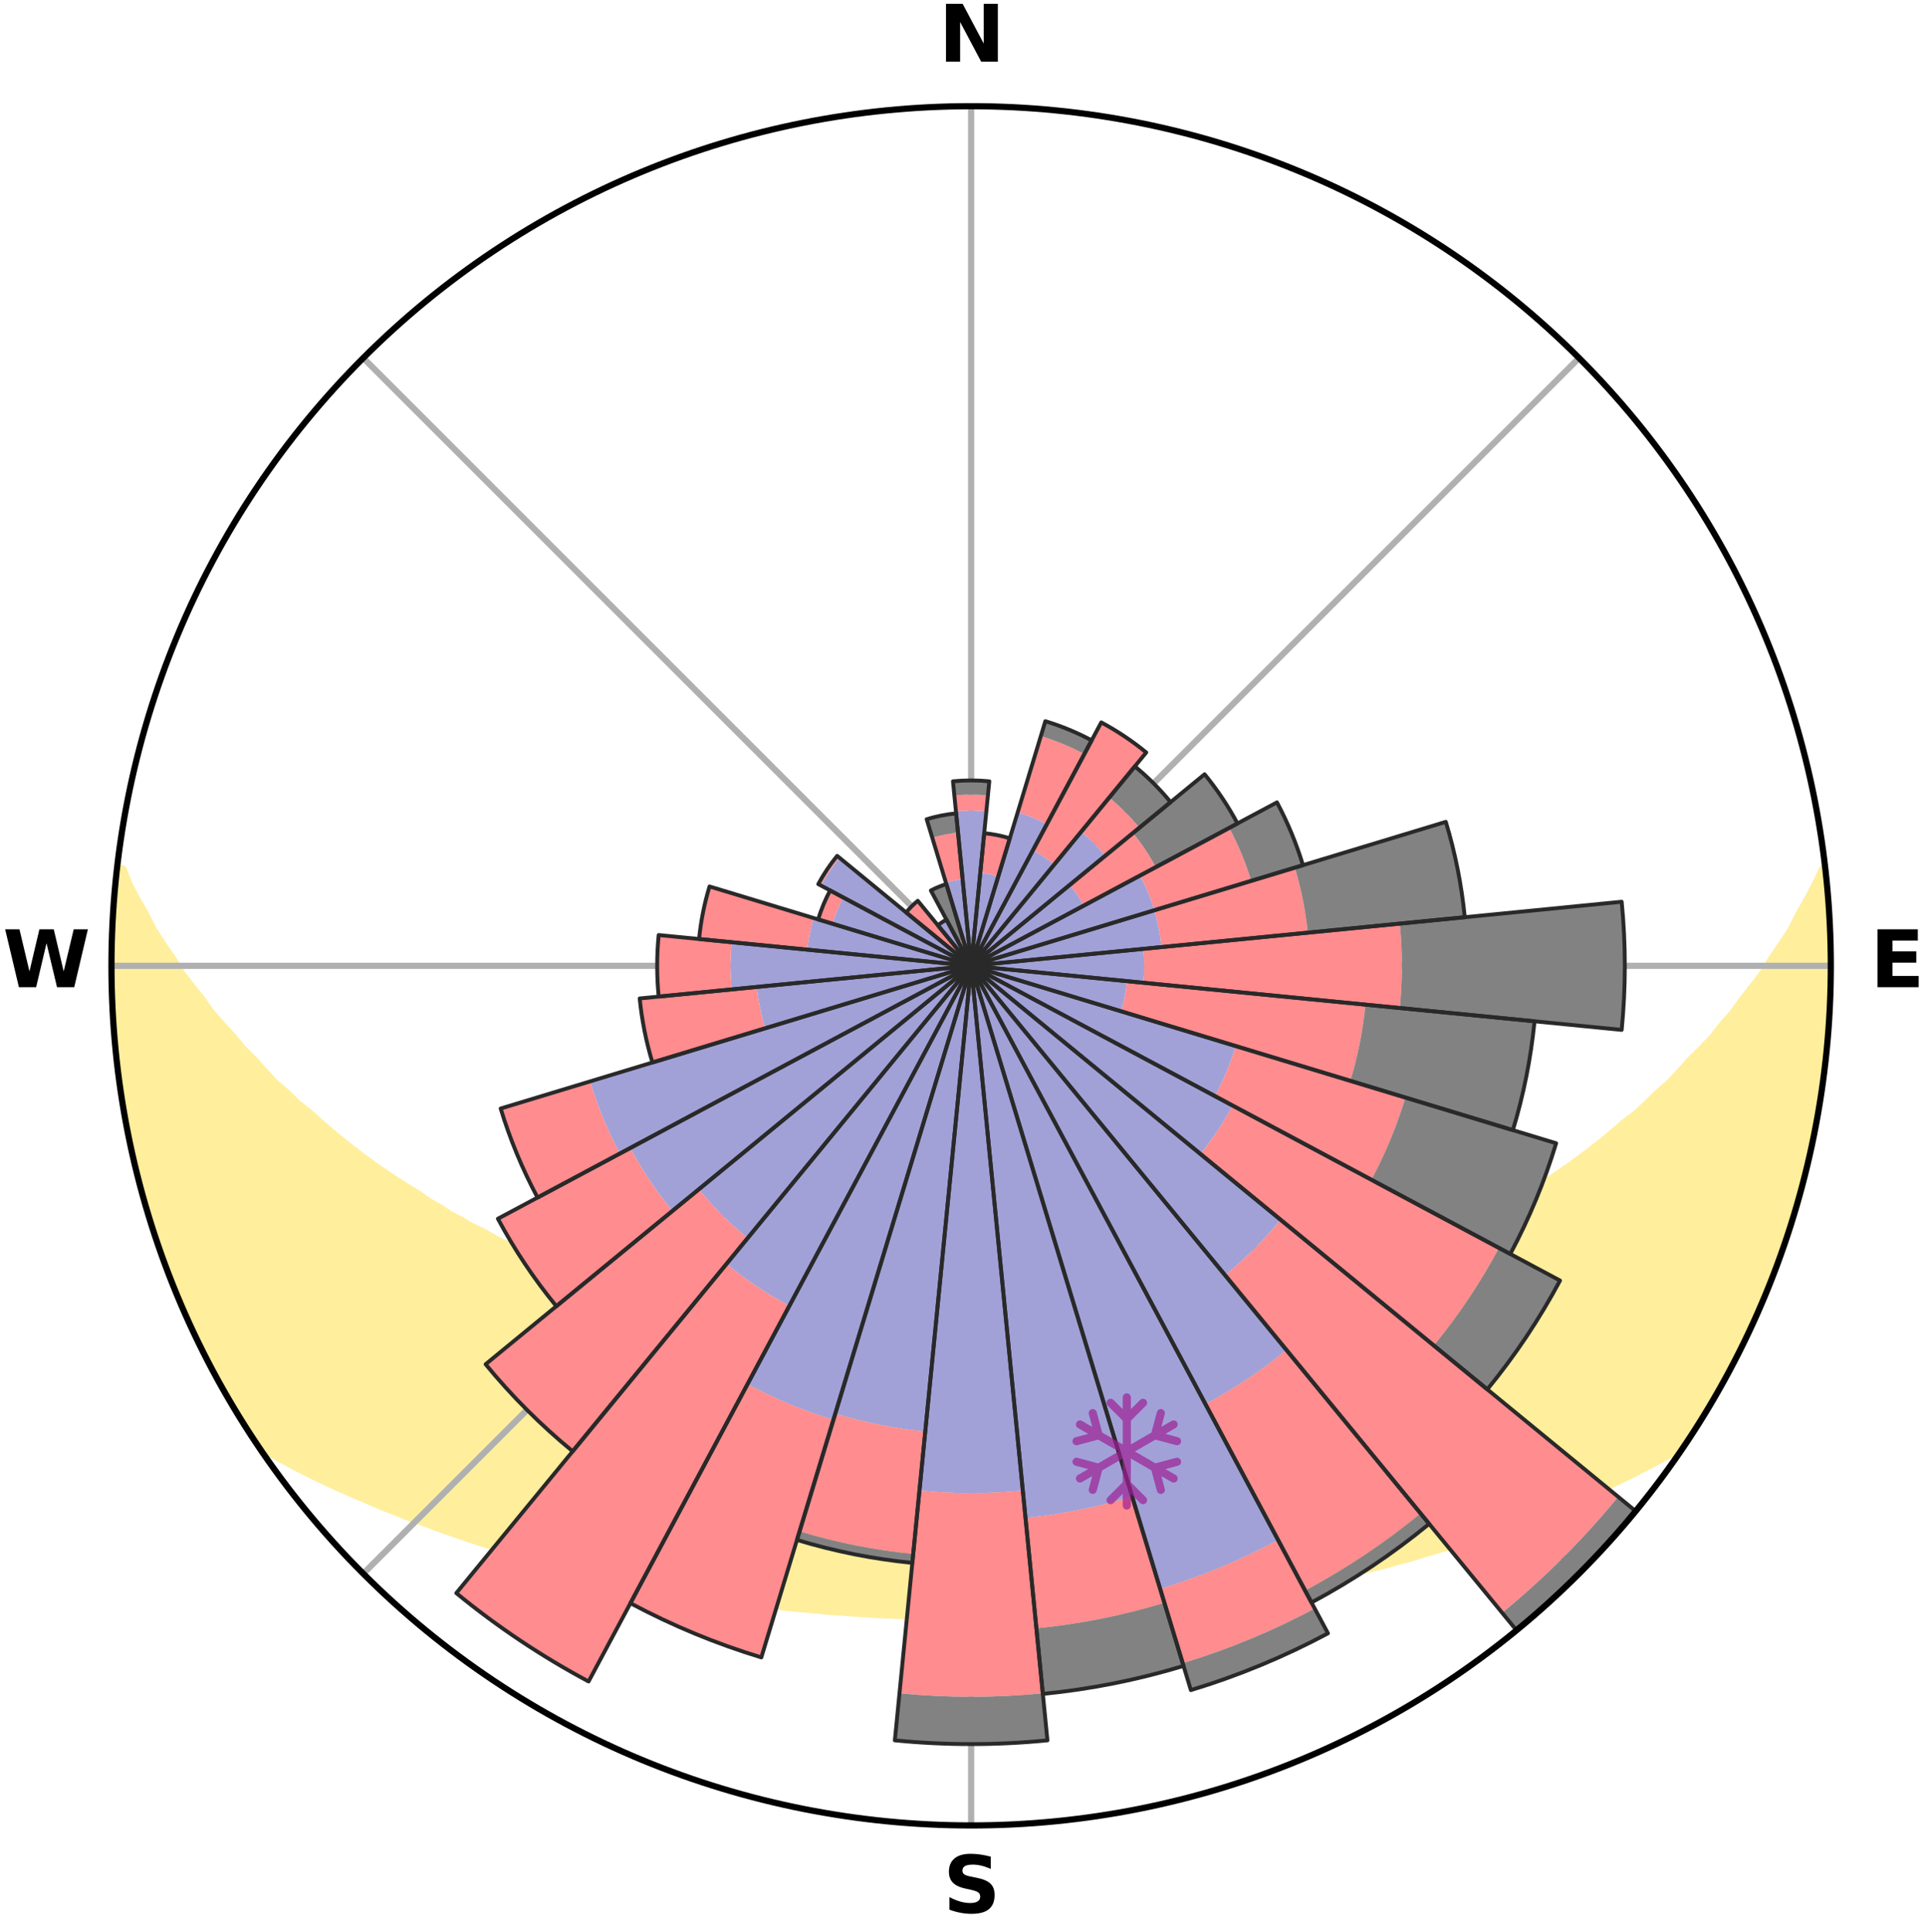 <?xml version="1.0" encoding="utf-8" standalone="no"?>
<!DOCTYPE svg PUBLIC "-//W3C//DTD SVG 1.1//EN"
  "http://www.w3.org/Graphics/SVG/1.1/DTD/svg11.dtd">
<svg xmlns:xlink="http://www.w3.org/1999/xlink" width="248.41pt" height="249.158pt" viewBox="0 0 248.41 249.158" xmlns="http://www.w3.org/2000/svg" version="1.1">
 <title>Ski Rose for Orcières Merlette</title>
 <defs>
  <style type="text/css">*{stroke-linejoin: round; stroke-linecap: butt}</style>
 </defs>
 <g id="figure_1">
  <g id="patch_1">
   <path d="M 0 249.158 
L 248.41 249.158 
L 248.41 0 
L 0 0 
z
" style="fill: #ffffff"/>
  </g>
  <g id="axes_1">
   <g id="patch_2">
    <path d="M 236.135 124.579 
C 236.135 110.018 233.267 95.599 227.695 82.147 
C 222.122 68.695 213.955 56.471 203.659 46.175 
C 193.363 35.879 181.139 27.711 167.687 22.139 
C 154.235 16.567 139.815 13.699 125.255 13.699 
C 110.694 13.699 96.275 16.567 82.823 22.139 
C 69.371 27.711 57.147 35.879 46.851 46.175 
C 36.555 56.471 28.387 68.695 22.815 82.147 
C 17.243 95.599 14.375 110.018 14.375 124.579 
C 14.375 139.14 17.243 153.559 22.815 167.011 
C 28.387 180.463 36.555 192.687 46.851 202.983 
C 57.147 213.279 69.371 221.447 82.823 227.019 
C 96.275 232.591 110.694 235.459 125.255 235.459 
C 139.815 235.459 154.235 232.591 167.687 227.019 
C 181.139 221.447 193.363 213.279 203.659 202.983 
C 213.955 192.687 222.122 180.463 227.695 167.011 
C 233.267 153.559 236.135 139.14 236.135 124.579 
M 125.255 124.579 
C 125.255 124.579 125.255 124.579 125.255 124.579 
C 125.255 124.579 125.255 124.579 125.255 124.579 
C 125.255 124.579 125.255 124.579 125.255 124.579 
C 125.255 124.579 125.255 124.579 125.255 124.579 
C 125.255 124.579 125.255 124.579 125.255 124.579 
C 125.255 124.579 125.255 124.579 125.255 124.579 
C 125.255 124.579 125.255 124.579 125.255 124.579 
C 125.255 124.579 125.255 124.579 125.255 124.579 
C 125.255 124.579 125.255 124.579 125.255 124.579 
C 125.255 124.579 125.255 124.579 125.255 124.579 
C 125.255 124.579 125.255 124.579 125.255 124.579 
C 125.255 124.579 125.255 124.579 125.255 124.579 
C 125.255 124.579 125.255 124.579 125.255 124.579 
C 125.255 124.579 125.255 124.579 125.255 124.579 
C 125.255 124.579 125.255 124.579 125.255 124.579 
C 125.255 124.579 125.255 124.579 125.255 124.579 
z
" style="fill: #ffffff"/>
   </g>
   <g id="PolyCollection_1">
    <defs>
     <path id="m7cf85a7783" d="M 235.324 -137.12 
L 235.135 -137.098 
L 234.167 -135.066 
L 233.113 -133.068 
L 231.992 -131.107 
L 231.03 -129.197 
L 229.81 -127.317 
L 228.55 -125.481 
L 227.469 -123.687 
L 226.137 -121.937 
L 224.775 -120.234 
L 223.6 -118.564 
L 222.181 -116.951 
L 220.953 -115.364 
L 219.485 -113.843 
L 217.995 -112.37 
L 216.7 -110.913 
L 215.384 -109.497 
L 213.839 -108.161 
L 212.489 -106.831 
L 211.123 -105.542 
L 209.537 -104.345 
L 208.145 -103.142 
L 206.742 -101.981 
L 205.329 -100.86 
L 203.907 -99.78 
L 202.477 -98.741 
L 201.041 -97.742 
L 199.6 -96.783 
L 198.155 -95.863 
L 196.708 -94.982 
L 195.443 -94.06 
L 193.992 -93.254 
L 192.543 -92.484 
L 191.27 -91.665 
L 189.824 -90.967 
L 188.55 -90.212 
L 187.276 -89.489 
L 185.84 -88.891 
L 184.571 -88.23 
L 183.304 -87.598 
L 182.039 -86.994 
L 180.778 -86.419 
L 179.522 -85.871 
L 178.27 -85.35 
L 177.025 -84.854 
L 175.786 -84.385 
L 174.555 -83.939 
L 173.457 -83.411 
L 172.238 -83.012 
L 171.028 -82.636 
L 169.942 -82.172 
L 168.748 -81.839 
L 167.671 -81.416 
L 166.495 -81.121 
L 165.429 -80.737 
L 164.272 -80.479 
L 163.218 -80.13 
L 162.169 -79.798 
L 161.041 -79.589 
L 160.006 -79.29 
L 158.977 -79.006 
L 157.954 -78.737 
L 156.937 -78.482 
L 155.925 -78.241 
L 154.921 -78.013 
L 153.922 -77.798 
L 152.93 -77.596 
L 151.945 -77.405 
L 150.966 -77.225 
L 149.994 -77.056 
L 149.028 -76.897 
L 148.069 -76.747 
L 147.117 -76.607 
L 146.171 -76.475 
L 145.232 -76.351 
L 144.327 -76.161 
L 143.397 -76.054 
L 142.474 -75.955 
L 141.556 -75.861 
L 140.663 -75.712 
L 139.753 -75.633 
L 138.849 -75.559 
L 137.95 -75.49 
L 137.067 -75.377 
L 136.175 -75.32 
L 135.287 -75.267 
L 134.41 -75.18 
L 133.529 -75.137 
L 132.654 -75.067 
L 131.778 -75.034 
L 130.903 -75.004 
L 130.033 -74.957 
L 129.162 -74.936 
L 128.293 -74.905 
L 127.424 -74.892 
L 126.556 -74.882 
L 125.689 -74.873 
L 124.821 -74.873 
L 123.953 -74.882 
L 123.086 -74.9 
L 122.217 -74.917 
L 121.348 -74.936 
L 120.479 -74.977 
L 119.607 -75.004 
L 118.736 -75.061 
L 117.86 -75.098 
L 116.981 -75.137 
L 116.106 -75.217 
L 115.222 -75.267 
L 114.334 -75.32 
L 113.454 -75.425 
L 112.56 -75.49 
L 111.66 -75.559 
L 110.774 -75.691 
L 109.866 -75.773 
L 108.954 -75.861 
L 108.036 -75.955 
L 107.139 -76.125 
L 106.211 -76.234 
L 105.278 -76.351 
L 104.339 -76.475 
L 103.393 -76.607 
L 102.48 -76.831 
L 101.525 -76.983 
L 100.562 -77.145 
L 99.593 -77.316 
L 98.618 -77.498 
L 97.636 -77.691 
L 96.647 -77.896 
L 95.652 -78.112 
L 94.651 -78.342 
L 93.643 -78.584 
L 92.63 -78.84 
L 91.61 -79.11 
L 90.504 -79.291 
L 89.47 -79.591 
L 88.43 -79.907 
L 87.385 -80.239 
L 86.24 -80.481 
L 85.182 -80.847 
L 84.017 -81.124 
L 82.948 -81.527 
L 81.764 -81.841 
L 80.685 -82.284 
L 79.485 -82.639 
L 78.397 -83.123 
L 77.183 -83.522 
L 75.959 -83.943 
L 74.861 -84.494 
L 73.627 -84.964 
L 72.386 -85.458 
L 71.139 -85.978 
L 69.886 -86.525 
L 68.629 -87.1 
L 67.369 -87.702 
L 66.106 -88.332 
L 64.679 -88.897 
L 63.409 -89.588 
L 62.139 -90.31 
L 60.698 -90.973 
L 59.427 -91.758 
L 57.98 -92.491 
L 56.712 -93.342 
L 55.265 -94.147 
L 54.004 -95.066 
L 52.561 -95.944 
L 51.12 -96.861 
L 49.683 -97.818 
L 48.251 -98.814 
L 46.824 -99.85 
L 45.406 -100.927 
L 43.996 -102.044 
L 42.596 -103.202 
L 41.208 -104.401 
L 39.833 -105.641 
L 38.262 -106.88 
L 36.915 -108.206 
L 35.374 -109.538 
L 34.061 -110.95 
L 32.768 -112.403 
L 31.282 -113.872 
L 30.033 -115.41 
L 28.591 -116.971 
L 27.175 -118.58 
L 26.002 -120.246 
L 24.642 -121.944 
L 23.313 -123.689 
L 22.234 -125.478 
L 20.974 -127.31 
L 19.756 -129.185 
L 18.793 -131.091 
L 17.67 -133.046 
L 16.611 -135.04 
L 15.825 -137.047 
L 15.205 -137.118 
L 15.205 -137.118 
L 14.908 -135.204 
L 14.88 -133.266 
L 14.647 -131.344 
L 14.496 -129.415 
L 14.469 -127.48 
L 14.384 -125.547 
L 14.471 -123.612 
L 14.452 -121.678 
L 14.55 -119.746 
L 14.596 -117.811 
L 14.752 -115.882 
L 15.052 -113.968 
L 15.137 -112.033 
L 15.439 -110.122 
L 15.647 -108.198 
L 15.946 -106.287 
L 16.401 -104.404 
L 16.639 -102.481 
L 17.089 -100.599 
L 17.457 -98.699 
L 17.967 -96.833 
L 18.437 -94.956 
L 19.004 -93.106 
L 19.601 -91.267 
L 20.128 -89.404 
L 20.786 -87.585 
L 21.402 -85.75 
L 22.119 -83.953 
L 22.866 -82.168 
L 23.576 -80.368 
L 24.387 -78.611 
L 25.231 -76.87 
L 26.047 -75.116 
L 26.906 -73.382 
L 27.858 -71.697 
L 28.761 -69.985 
L 29.731 -68.311 
L 30.742 -66.661 
L 31.766 -65.02 
L 32.799 -63.384 
L 34.255 -62.036 
L 36.153 -61.023 
L 38.005 -60.018 
L 39.875 -59.065 
L 41.747 -58.154 
L 43.626 -57.29 
L 45.5 -56.462 
L 47.375 -55.676 
L 49.183 -54.872 
L 51.044 -54.156 
L 52.843 -53.421 
L 54.693 -52.775 
L 56.48 -52.105 
L 58.26 -51.467 
L 60.032 -50.858 
L 61.796 -50.278 
L 63.551 -49.727 
L 65.298 -49.203 
L 67.034 -48.705 
L 68.72 -48.177 
L 70.438 -47.729 
L 72.112 -47.255 
L 73.81 -46.854 
L 75.463 -46.421 
L 77.111 -46.016 
L 78.779 -45.678 
L 80.406 -45.309 
L 82.028 -44.965 
L 83.638 -44.634 
L 85.243 -44.327 
L 86.836 -44.033 
L 88.403 -43.716 
L 89.984 -43.461 
L 91.553 -43.216 
L 93.117 -42.992 
L 94.657 -42.742 
L 96.203 -42.541 
L 97.732 -42.322 
L 99.266 -42.154 
L 100.783 -41.963 
L 102.295 -41.788 
L 103.808 -41.65 
L 105.309 -41.5 
L 106.806 -41.363 
L 108.304 -41.265 
L 109.793 -41.152 
L 111.277 -41.052 
L 112.758 -40.963 
L 114.238 -40.896 
L 115.713 -40.829 
L 117.185 -40.772 
L 118.656 -40.726 
L 120.124 -40.692 
L 121.591 -40.668 
L 123.057 -40.654 
L 124.522 -40.651 
L 125.987 -40.651 
L 127.452 -40.654 
L 128.918 -40.668 
L 130.386 -40.692 
L 131.854 -40.727 
L 133.324 -40.773 
L 134.797 -40.829 
L 136.272 -40.897 
L 137.751 -40.964 
L 139.232 -41.053 
L 140.717 -41.154 
L 142.205 -41.267 
L 143.703 -41.365 
L 145.2 -41.501 
L 146.701 -41.651 
L 148.214 -41.79 
L 149.726 -41.966 
L 151.243 -42.156 
L 152.777 -42.324 
L 154.305 -42.543 
L 155.851 -42.745 
L 157.408 -42.953 
L 158.956 -43.218 
L 160.525 -43.464 
L 162.105 -43.718 
L 163.672 -44.035 
L 165.265 -44.331 
L 166.87 -44.637 
L 168.48 -44.968 
L 170.102 -45.311 
L 171.729 -45.682 
L 173.396 -46.02 
L 175.045 -46.424 
L 176.698 -46.857 
L 178.396 -47.259 
L 180.07 -47.732 
L 181.787 -48.18 
L 183.472 -48.708 
L 185.209 -49.206 
L 186.955 -49.731 
L 188.71 -50.282 
L 190.474 -50.862 
L 192.246 -51.471 
L 194.026 -52.109 
L 195.812 -52.779 
L 197.663 -53.424 
L 199.462 -54.159 
L 201.322 -54.876 
L 203.131 -55.68 
L 205.006 -56.465 
L 206.879 -57.293 
L 208.758 -58.157 
L 210.63 -59.068 
L 212.5 -60.021 
L 214.352 -61.027 
L 216.25 -62.04 
L 217.705 -63.387 
L 218.77 -65.003 
L 219.79 -66.648 
L 220.784 -68.308 
L 221.746 -69.987 
L 222.676 -71.684 
L 223.504 -73.434 
L 224.402 -75.146 
L 225.251 -76.883 
L 226.044 -78.647 
L 226.921 -80.373 
L 227.606 -82.184 
L 228.404 -83.947 
L 229.095 -85.755 
L 229.69 -87.597 
L 230.345 -89.416 
L 230.953 -91.253 
L 231.514 -93.104 
L 232.029 -94.968 
L 232.567 -96.826 
L 232.985 -98.715 
L 233.481 -100.586 
L 233.871 -102.481 
L 234.158 -104.395 
L 234.587 -106.283 
L 234.79 -108.209 
L 235.1 -110.118 
L 235.412 -112.028 
L 235.497 -113.964 
L 235.732 -115.884 
L 235.898 -117.812 
L 235.87 -119.75 
L 235.995 -121.679 
L 236.084 -123.612 
L 236.111 -125.546 
L 235.966 -127.478 
L 235.926 -129.411 
L 235.878 -131.345 
L 235.77 -133.277 
L 235.497 -135.194 
L 235.324 -137.12 
z
" style="stroke: #ffee9c"/>
    </defs>
    <g clip-path="url(#p3858485a22)">
     <use xlink:href="#m7cf85a7783" x="0" y="249.158" style="fill: #ffee9c; stroke: #ffee9c"/>
    </g>
   </g>
   <g id="matplotlib.axis_1">
    <g id="xtick_1">
     <g id="line2d_1">
      <path d="M 125.255 124.579 
L 125.255 13.699 
" clip-path="url(#p3858485a22)" style="fill: none; stroke: #b0b0b0; stroke-width: 0.8; stroke-linecap: square"/>
     </g>
     <g id="text_1">
      <!-- N -->
      <g transform="translate(121.07 7.958) scale(0.1 -0.1)">
       <defs>
        <path id="DejaVuSans-Bold-4e" d="M 588 4666 
L 1931 4666 
L 3628 1466 
L 3628 4666 
L 4769 4666 
L 4769 0 
L 3425 0 
L 1728 3200 
L 1728 0 
L 588 0 
L 588 4666 
z
" transform="scale(0.016)"/>
       </defs>
       <use xlink:href="#DejaVuSans-Bold-4e"/>
      </g>
     </g>
    </g>
    <g id="xtick_2">
     <g id="line2d_2">
      <path d="M 125.255 124.579 
L 203.659 46.175 
" clip-path="url(#p3858485a22)" style="fill: none; stroke: #b0b0b0; stroke-width: 0.8; stroke-linecap: square"/>
     </g>
    </g>
    <g id="xtick_3">
     <g id="line2d_3">
      <path d="M 125.255 124.579 
L 236.135 124.579 
" clip-path="url(#p3858485a22)" style="fill: none; stroke: #b0b0b0; stroke-width: 0.8; stroke-linecap: square"/>
     </g>
     <g id="text_2">
      <!-- E -->
      <g transform="translate(241.219 127.338) scale(0.1 -0.1)">
       <defs>
        <path id="DejaVuSans-Bold-45" d="M 588 4666 
L 3834 4666 
L 3834 3756 
L 1791 3756 
L 1791 2888 
L 3713 2888 
L 3713 1978 
L 1791 1978 
L 1791 909 
L 3903 909 
L 3903 0 
L 588 0 
L 588 4666 
z
" transform="scale(0.016)"/>
       </defs>
       <use xlink:href="#DejaVuSans-Bold-45"/>
      </g>
     </g>
    </g>
    <g id="xtick_4">
     <g id="line2d_4">
      <path d="M 125.255 124.579 
L 203.659 202.983 
" clip-path="url(#p3858485a22)" style="fill: none; stroke: #b0b0b0; stroke-width: 0.8; stroke-linecap: square"/>
     </g>
    </g>
    <g id="xtick_5">
     <g id="line2d_5">
      <path d="M 125.255 124.579 
L 125.255 235.459 
" clip-path="url(#p3858485a22)" style="fill: none; stroke: #b0b0b0; stroke-width: 0.8; stroke-linecap: square"/>
     </g>
     <g id="text_3">
      <!-- S -->
      <g transform="translate(121.654 246.718) scale(0.1 -0.1)">
       <defs>
        <path id="DejaVuSans-Bold-53" d="M 3834 4519 
L 3834 3531 
Q 3450 3703 3084 3790 
Q 2719 3878 2394 3878 
Q 1963 3878 1756 3759 
Q 1550 3641 1550 3391 
Q 1550 3203 1689 3098 
Q 1828 2994 2194 2919 
L 2706 2816 
Q 3484 2659 3812 2340 
Q 4141 2022 4141 1434 
Q 4141 663 3683 286 
Q 3225 -91 2284 -91 
Q 1841 -91 1394 -6 
Q 947 78 500 244 
L 500 1259 
Q 947 1022 1364 901 
Q 1781 781 2169 781 
Q 2563 781 2772 912 
Q 2981 1044 2981 1288 
Q 2981 1506 2839 1625 
Q 2697 1744 2272 1838 
L 1806 1941 
Q 1106 2091 782 2419 
Q 459 2747 459 3303 
Q 459 4000 909 4375 
Q 1359 4750 2203 4750 
Q 2588 4750 2994 4692 
Q 3400 4634 3834 4519 
z
" transform="scale(0.016)"/>
       </defs>
       <use xlink:href="#DejaVuSans-Bold-53"/>
      </g>
     </g>
    </g>
    <g id="xtick_6">
     <g id="line2d_6">
      <path d="M 125.255 124.579 
L 46.851 202.983 
" clip-path="url(#p3858485a22)" style="fill: none; stroke: #b0b0b0; stroke-width: 0.8; stroke-linecap: square"/>
     </g>
    </g>
    <g id="xtick_7">
     <g id="line2d_7">
      <path d="M 125.255 124.579 
L 14.375 124.579 
" clip-path="url(#p3858485a22)" style="fill: none; stroke: #b0b0b0; stroke-width: 0.8; stroke-linecap: square"/>
     </g>
     <g id="text_4">
      <!-- W -->
      <g transform="translate(0.36 127.338) scale(0.1 -0.1)">
       <defs>
        <path id="DejaVuSans-Bold-57" d="M 191 4666 
L 1344 4666 
L 2150 1275 
L 2950 4666 
L 4109 4666 
L 4909 1275 
L 5716 4666 
L 6859 4666 
L 5759 0 
L 4372 0 
L 3525 3547 
L 2688 0 
L 1300 0 
L 191 4666 
z
" transform="scale(0.016)"/>
       </defs>
       <use xlink:href="#DejaVuSans-Bold-57"/>
      </g>
     </g>
    </g>
    <g id="xtick_8">
     <g id="line2d_8">
      <path d="M 125.255 124.579 
L 46.851 46.175 
" clip-path="url(#p3858485a22)" style="fill: none; stroke: #b0b0b0; stroke-width: 0.8; stroke-linecap: square"/>
     </g>
    </g>
   </g>
   <g id="matplotlib.axis_2"/>
   <g id="patch_3">
    <path d="M 125.255 124.579 
C 125.255 124.579 125.255 124.579 125.255 124.579 
C 125.255 124.579 125.255 124.579 125.255 124.579 
L 125.255 124.579 
C 125.255 124.579 125.255 124.579 125.255 124.579 
C 125.255 124.579 125.255 124.579 125.255 124.579 
z
" clip-path="url(#p3858485a22)" style="fill: #d9d9d9"/>
   </g>
   <g id="patch_4">
    <path d="M 125.255 124.579 
C 125.255 124.579 125.255 124.579 125.255 124.579 
C 125.255 124.579 125.255 124.579 125.255 124.579 
L 125.255 124.579 
C 125.255 124.579 125.255 124.579 125.255 124.579 
C 125.255 124.579 125.255 124.579 125.255 124.579 
z
" clip-path="url(#p3858485a22)" style="fill: #d9d9d9"/>
   </g>
   <g id="patch_5">
    <path d="M 125.255 124.579 
C 125.255 124.579 125.255 124.579 125.255 124.579 
C 125.255 124.579 125.255 124.579 125.255 124.579 
L 125.255 124.579 
C 125.255 124.579 125.255 124.579 125.255 124.579 
C 125.255 124.579 125.255 124.579 125.255 124.579 
z
" clip-path="url(#p3858485a22)" style="fill: #d9d9d9"/>
   </g>
   <g id="patch_6">
    <path d="M 125.255 124.579 
C 125.255 124.579 125.255 124.579 125.255 124.579 
C 125.255 124.579 125.255 124.579 125.255 124.579 
L 125.255 124.579 
C 125.255 124.579 125.255 124.579 125.255 124.579 
C 125.255 124.579 125.255 124.579 125.255 124.579 
z
" clip-path="url(#p3858485a22)" style="fill: #d9d9d9"/>
   </g>
   <g id="patch_7">
    <path d="M 125.255 124.579 
C 125.255 124.579 125.255 124.579 125.255 124.579 
C 125.255 124.579 125.255 124.579 125.255 124.579 
L 125.255 124.579 
C 125.255 124.579 125.255 124.579 125.255 124.579 
C 125.255 124.579 125.255 124.579 125.255 124.579 
z
" clip-path="url(#p3858485a22)" style="fill: #d9d9d9"/>
   </g>
   <g id="patch_8">
    <path d="M 125.255 124.579 
C 125.255 124.579 125.255 124.579 125.255 124.579 
C 125.255 124.579 125.255 124.579 125.255 124.579 
L 125.255 124.579 
C 125.255 124.579 125.255 124.579 125.255 124.579 
C 125.255 124.579 125.255 124.579 125.255 124.579 
z
" clip-path="url(#p3858485a22)" style="fill: #d9d9d9"/>
   </g>
   <g id="patch_9">
    <path d="M 125.255 124.579 
C 125.255 124.579 125.255 124.579 125.255 124.579 
C 125.255 124.579 125.255 124.579 125.255 124.579 
L 125.255 124.579 
C 125.255 124.579 125.255 124.579 125.255 124.579 
C 125.255 124.579 125.255 124.579 125.255 124.579 
z
" clip-path="url(#p3858485a22)" style="fill: #d9d9d9"/>
   </g>
   <g id="patch_10">
    <path d="M 125.255 124.579 
C 125.255 124.579 125.255 124.579 125.255 124.579 
C 125.255 124.579 125.255 124.579 125.255 124.579 
L 125.255 124.579 
C 125.255 124.579 125.255 124.579 125.255 124.579 
C 125.255 124.579 125.255 124.579 125.255 124.579 
z
" clip-path="url(#p3858485a22)" style="fill: #d9d9d9"/>
   </g>
   <g id="patch_11">
    <path d="M 125.255 124.579 
C 125.255 124.579 125.255 124.579 125.255 124.579 
C 125.255 124.579 125.255 124.579 125.255 124.579 
L 125.255 124.579 
C 125.255 124.579 125.255 124.579 125.255 124.579 
C 125.255 124.579 125.255 124.579 125.255 124.579 
z
" clip-path="url(#p3858485a22)" style="fill: #d9d9d9"/>
   </g>
   <g id="patch_12">
    <path d="M 125.255 124.579 
C 125.255 124.579 125.255 124.579 125.255 124.579 
C 125.255 124.579 125.255 124.579 125.255 124.579 
L 125.255 124.579 
C 125.255 124.579 125.255 124.579 125.255 124.579 
C 125.255 124.579 125.255 124.579 125.255 124.579 
z
" clip-path="url(#p3858485a22)" style="fill: #d9d9d9"/>
   </g>
   <g id="patch_13">
    <path d="M 125.255 124.579 
C 125.255 124.579 125.255 124.579 125.255 124.579 
C 125.255 124.579 125.255 124.579 125.255 124.579 
L 125.255 124.579 
C 125.255 124.579 125.255 124.579 125.255 124.579 
C 125.255 124.579 125.255 124.579 125.255 124.579 
z
" clip-path="url(#p3858485a22)" style="fill: #d9d9d9"/>
   </g>
   <g id="patch_14">
    <path d="M 125.255 124.579 
C 125.255 124.579 125.255 124.579 125.255 124.579 
C 125.255 124.579 125.255 124.579 125.255 124.579 
L 125.255 124.579 
C 125.255 124.579 125.255 124.579 125.255 124.579 
C 125.255 124.579 125.255 124.579 125.255 124.579 
z
" clip-path="url(#p3858485a22)" style="fill: #d9d9d9"/>
   </g>
   <g id="patch_15">
    <path d="M 125.255 124.579 
C 125.255 124.579 125.255 124.579 125.255 124.579 
C 125.255 124.579 125.255 124.579 125.255 124.579 
L 125.255 124.579 
C 125.255 124.579 125.255 124.579 125.255 124.579 
C 125.255 124.579 125.255 124.579 125.255 124.579 
z
" clip-path="url(#p3858485a22)" style="fill: #d9d9d9"/>
   </g>
   <g id="patch_16">
    <path d="M 125.255 124.579 
C 125.255 124.579 125.255 124.579 125.255 124.579 
C 125.255 124.579 125.255 124.579 125.255 124.579 
L 125.255 124.579 
C 125.255 124.579 125.255 124.579 125.255 124.579 
C 125.255 124.579 125.255 124.579 125.255 124.579 
z
" clip-path="url(#p3858485a22)" style="fill: #d9d9d9"/>
   </g>
   <g id="patch_17">
    <path d="M 125.255 124.579 
C 125.255 124.579 125.255 124.579 125.255 124.579 
C 125.255 124.579 125.255 124.579 125.255 124.579 
L 125.255 124.579 
C 125.255 124.579 125.255 124.579 125.255 124.579 
C 125.255 124.579 125.255 124.579 125.255 124.579 
z
" clip-path="url(#p3858485a22)" style="fill: #d9d9d9"/>
   </g>
   <g id="patch_18">
    <path d="M 125.255 124.579 
C 125.255 124.579 125.255 124.579 125.255 124.579 
C 125.255 124.579 125.255 124.579 125.255 124.579 
L 125.255 124.579 
C 125.255 124.579 125.255 124.579 125.255 124.579 
C 125.255 124.579 125.255 124.579 125.255 124.579 
z
" clip-path="url(#p3858485a22)" style="fill: #d9d9d9"/>
   </g>
   <g id="patch_19">
    <path d="M 125.255 124.579 
C 125.255 124.579 125.255 124.579 125.255 124.579 
C 125.255 124.579 125.255 124.579 125.255 124.579 
L 125.255 124.579 
C 125.255 124.579 125.255 124.579 125.255 124.579 
C 125.255 124.579 125.255 124.579 125.255 124.579 
z
" clip-path="url(#p3858485a22)" style="fill: #d9d9d9"/>
   </g>
   <g id="patch_20">
    <path d="M 125.255 124.579 
C 125.255 124.579 125.255 124.579 125.255 124.579 
C 125.255 124.579 125.255 124.579 125.255 124.579 
L 125.255 124.579 
C 125.255 124.579 125.255 124.579 125.255 124.579 
C 125.255 124.579 125.255 124.579 125.255 124.579 
z
" clip-path="url(#p3858485a22)" style="fill: #d9d9d9"/>
   </g>
   <g id="patch_21">
    <path d="M 125.255 124.579 
C 125.255 124.579 125.255 124.579 125.255 124.579 
C 125.255 124.579 125.255 124.579 125.255 124.579 
L 125.255 124.579 
C 125.255 124.579 125.255 124.579 125.255 124.579 
C 125.255 124.579 125.255 124.579 125.255 124.579 
z
" clip-path="url(#p3858485a22)" style="fill: #d9d9d9"/>
   </g>
   <g id="patch_22">
    <path d="M 125.255 124.579 
C 125.255 124.579 125.255 124.579 125.255 124.579 
C 125.255 124.579 125.255 124.579 125.255 124.579 
L 125.255 124.579 
C 125.255 124.579 125.255 124.579 125.255 124.579 
C 125.255 124.579 125.255 124.579 125.255 124.579 
z
" clip-path="url(#p3858485a22)" style="fill: #d9d9d9"/>
   </g>
   <g id="patch_23">
    <path d="M 125.255 124.579 
C 125.255 124.579 125.255 124.579 125.255 124.579 
C 125.255 124.579 125.255 124.579 125.255 124.579 
L 125.255 124.579 
C 125.255 124.579 125.255 124.579 125.255 124.579 
C 125.255 124.579 125.255 124.579 125.255 124.579 
z
" clip-path="url(#p3858485a22)" style="fill: #d9d9d9"/>
   </g>
   <g id="patch_24">
    <path d="M 125.255 124.579 
C 125.255 124.579 125.255 124.579 125.255 124.579 
C 125.255 124.579 125.255 124.579 125.255 124.579 
L 125.255 124.579 
C 125.255 124.579 125.255 124.579 125.255 124.579 
C 125.255 124.579 125.255 124.579 125.255 124.579 
z
" clip-path="url(#p3858485a22)" style="fill: #d9d9d9"/>
   </g>
   <g id="patch_25">
    <path d="M 125.255 124.579 
C 125.255 124.579 125.255 124.579 125.255 124.579 
C 125.255 124.579 125.255 124.579 125.255 124.579 
L 125.255 124.579 
C 125.255 124.579 125.255 124.579 125.255 124.579 
C 125.255 124.579 125.255 124.579 125.255 124.579 
z
" clip-path="url(#p3858485a22)" style="fill: #d9d9d9"/>
   </g>
   <g id="patch_26">
    <path d="M 125.255 124.579 
C 125.255 124.579 125.255 124.579 125.255 124.579 
C 125.255 124.579 125.255 124.579 125.255 124.579 
L 125.255 124.579 
C 125.255 124.579 125.255 124.579 125.255 124.579 
C 125.255 124.579 125.255 124.579 125.255 124.579 
z
" clip-path="url(#p3858485a22)" style="fill: #d9d9d9"/>
   </g>
   <g id="patch_27">
    <path d="M 125.255 124.579 
C 125.255 124.579 125.255 124.579 125.255 124.579 
C 125.255 124.579 125.255 124.579 125.255 124.579 
L 125.255 124.579 
C 125.255 124.579 125.255 124.579 125.255 124.579 
C 125.255 124.579 125.255 124.579 125.255 124.579 
z
" clip-path="url(#p3858485a22)" style="fill: #d9d9d9"/>
   </g>
   <g id="patch_28">
    <path d="M 125.255 124.579 
C 125.255 124.579 125.255 124.579 125.255 124.579 
C 125.255 124.579 125.255 124.579 125.255 124.579 
L 125.255 124.579 
C 125.255 124.579 125.255 124.579 125.255 124.579 
C 125.255 124.579 125.255 124.579 125.255 124.579 
z
" clip-path="url(#p3858485a22)" style="fill: #d9d9d9"/>
   </g>
   <g id="patch_29">
    <path d="M 125.255 124.579 
C 125.255 124.579 125.255 124.579 125.255 124.579 
C 125.255 124.579 125.255 124.579 125.255 124.579 
L 125.255 124.579 
C 125.255 124.579 125.255 124.579 125.255 124.579 
C 125.255 124.579 125.255 124.579 125.255 124.579 
z
" clip-path="url(#p3858485a22)" style="fill: #d9d9d9"/>
   </g>
   <g id="patch_30">
    <path d="M 125.255 124.579 
C 125.255 124.579 125.255 124.579 125.255 124.579 
C 125.255 124.579 125.255 124.579 125.255 124.579 
L 125.255 124.579 
C 125.255 124.579 125.255 124.579 125.255 124.579 
C 125.255 124.579 125.255 124.579 125.255 124.579 
z
" clip-path="url(#p3858485a22)" style="fill: #d9d9d9"/>
   </g>
   <g id="patch_31">
    <path d="M 125.255 124.579 
C 125.255 124.579 125.255 124.579 125.255 124.579 
C 125.255 124.579 125.255 124.579 125.255 124.579 
L 125.255 124.579 
C 125.255 124.579 125.255 124.579 125.255 124.579 
C 125.255 124.579 125.255 124.579 125.255 124.579 
z
" clip-path="url(#p3858485a22)" style="fill: #d9d9d9"/>
   </g>
   <g id="patch_32">
    <path d="M 125.255 124.579 
C 125.255 124.579 125.255 124.579 125.255 124.579 
C 125.255 124.579 125.255 124.579 125.255 124.579 
L 125.255 124.579 
C 125.255 124.579 125.255 124.579 125.255 124.579 
C 125.255 124.579 125.255 124.579 125.255 124.579 
z
" clip-path="url(#p3858485a22)" style="fill: #d9d9d9"/>
   </g>
   <g id="patch_33">
    <path d="M 125.255 124.579 
C 125.255 124.579 125.255 124.579 125.255 124.579 
C 125.255 124.579 125.255 124.579 125.255 124.579 
L 125.255 124.579 
C 125.255 124.579 125.255 124.579 125.255 124.579 
C 125.255 124.579 125.255 124.579 125.255 124.579 
z
" clip-path="url(#p3858485a22)" style="fill: #d9d9d9"/>
   </g>
   <g id="patch_34">
    <path d="M 125.255 124.579 
C 125.255 124.579 125.255 124.579 125.255 124.579 
C 125.255 124.579 125.255 124.579 125.255 124.579 
L 125.255 124.579 
C 125.255 124.579 125.255 124.579 125.255 124.579 
C 125.255 124.579 125.255 124.579 125.255 124.579 
z
" clip-path="url(#p3858485a22)" style="fill: #d9d9d9"/>
   </g>
   <g id="patch_35">
    <path d="M 125.255 124.579 
C 125.255 124.579 125.255 124.579 125.255 124.579 
C 125.255 124.579 125.255 124.579 125.255 124.579 
L 127.218 104.644 
C 126.566 104.58 125.91 104.548 125.255 104.548 
C 124.599 104.548 123.944 104.58 123.291 104.644 
z
" clip-path="url(#p3858485a22)" style="fill: #a1a1d8"/>
   </g>
   <g id="patch_36">
    <path d="M 125.255 124.579 
C 125.255 124.579 125.255 124.579 125.255 124.579 
C 125.255 124.579 125.255 124.579 125.255 124.579 
L 128.755 113.042 
C 128.377 112.927 127.994 112.831 127.607 112.754 
C 127.22 112.677 126.829 112.619 126.437 112.581 
z
" clip-path="url(#p3858485a22)" style="fill: #a1a1d8"/>
   </g>
   <g id="patch_37">
    <path d="M 125.255 124.579 
C 125.255 124.579 125.255 124.579 125.255 124.579 
C 125.255 124.579 125.255 124.579 125.255 124.579 
L 135.017 106.315 
C 134.419 105.996 133.806 105.706 133.18 105.446 
C 132.554 105.187 131.915 104.958 131.266 104.762 
z
" clip-path="url(#p3858485a22)" style="fill: #a1a1d8"/>
   </g>
   <g id="patch_38">
    <path d="M 125.255 124.579 
C 125.255 124.579 125.255 124.579 125.255 124.579 
C 125.255 124.579 125.255 124.579 125.255 124.579 
L 135.982 111.508 
C 135.554 111.157 135.109 110.827 134.649 110.52 
C 134.189 110.212 133.714 109.928 133.226 109.667 
z
" clip-path="url(#p3858485a22)" style="fill: #a1a1d8"/>
   </g>
   <g id="patch_39">
    <path d="M 125.255 124.579 
C 125.255 124.579 125.255 124.579 125.255 124.579 
C 125.255 124.579 125.255 124.579 125.255 124.579 
L 142.556 110.38 
C 142.092 109.814 141.599 109.271 141.081 108.753 
C 140.563 108.235 140.02 107.742 139.454 107.278 
z
" clip-path="url(#p3858485a22)" style="fill: #a1a1d8"/>
   </g>
   <g id="patch_40">
    <path d="M 125.255 124.579 
C 125.255 124.579 125.255 124.579 125.255 124.579 
C 125.255 124.579 125.255 124.579 125.255 124.579 
L 139.786 116.812 
C 139.532 116.336 139.255 115.873 138.955 115.425 
C 138.656 114.976 138.334 114.543 137.992 114.126 
z
" clip-path="url(#p3858485a22)" style="fill: #a1a1d8"/>
   </g>
   <g id="patch_41">
    <path d="M 125.255 124.579 
C 125.255 124.579 125.255 124.579 125.255 124.579 
C 125.255 124.579 125.255 124.579 125.255 124.579 
L 148.895 117.408 
C 148.66 116.634 148.388 115.872 148.078 115.125 
C 147.769 114.378 147.423 113.647 147.042 112.934 
z
" clip-path="url(#p3858485a22)" style="fill: #a1a1d8"/>
   </g>
   <g id="patch_42">
    <path d="M 125.255 124.579 
C 125.255 124.579 125.255 124.579 125.255 124.579 
C 125.255 124.579 125.255 124.579 125.255 124.579 
L 149.815 122.16 
C 149.736 121.356 149.618 120.557 149.46 119.764 
C 149.302 118.972 149.106 118.188 148.872 117.415 
z
" clip-path="url(#p3858485a22)" style="fill: #a1a1d8"/>
   </g>
   <g id="patch_43">
    <path d="M 125.255 124.579 
C 125.255 124.579 125.255 124.579 125.255 124.579 
C 125.255 124.579 125.255 124.579 125.255 124.579 
L 147.476 126.768 
C 147.547 126.04 147.583 125.31 147.583 124.579 
C 147.583 123.848 147.547 123.118 147.476 122.391 
z
" clip-path="url(#p3858485a22)" style="fill: #a1a1d8"/>
   </g>
   <g id="patch_44">
    <path d="M 125.255 124.579 
C 125.255 124.579 125.255 124.579 125.255 124.579 
C 125.255 124.579 125.255 124.579 125.255 124.579 
L 144.595 130.446 
C 144.787 129.813 144.948 129.171 145.077 128.522 
C 145.206 127.873 145.303 127.218 145.368 126.56 
z
" clip-path="url(#p3858485a22)" style="fill: #a1a1d8"/>
   </g>
   <g id="patch_45">
    <path d="M 125.255 124.579 
C 125.255 124.579 125.255 124.579 125.255 124.579 
C 125.255 124.579 125.255 124.579 125.255 124.579 
L 156.711 141.393 
C 157.262 140.363 157.761 139.307 158.208 138.229 
C 158.655 137.15 159.048 136.05 159.387 134.933 
z
" clip-path="url(#p3858485a22)" style="fill: #a1a1d8"/>
   </g>
   <g id="patch_46">
    <path d="M 125.255 124.579 
C 125.255 124.579 125.255 124.579 125.255 124.579 
C 125.255 124.579 125.255 124.579 125.255 124.579 
L 154.824 148.846 
C 155.618 147.878 156.365 146.872 157.06 145.831 
C 157.756 144.79 158.4 143.715 158.99 142.611 
z
" clip-path="url(#p3858485a22)" style="fill: #a1a1d8"/>
   </g>
   <g id="patch_47">
    <path d="M 125.255 124.579 
C 125.255 124.579 125.255 124.579 125.255 124.579 
C 125.255 124.579 125.255 124.579 125.255 124.579 
L 158.016 164.499 
C 159.323 163.427 160.576 162.291 161.772 161.096 
C 162.967 159.901 164.103 158.647 165.175 157.341 
z
" clip-path="url(#p3858485a22)" style="fill: #a1a1d8"/>
   </g>
   <g id="patch_48">
    <path d="M 125.255 124.579 
C 125.255 124.579 125.255 124.579 125.255 124.579 
C 125.255 124.579 125.255 124.579 125.255 124.579 
L 155.479 181.125 
C 157.33 180.136 159.131 179.056 160.876 177.89 
C 162.621 176.724 164.308 175.473 165.93 174.142 
z
" clip-path="url(#p3858485a22)" style="fill: #a1a1d8"/>
   </g>
   <g id="patch_49">
    <path d="M 125.255 124.579 
C 125.255 124.579 125.255 124.579 125.255 124.579 
C 125.255 124.579 125.255 124.579 125.255 124.579 
L 149.638 204.959 
C 152.269 204.16 154.859 203.234 157.399 202.182 
C 159.939 201.129 162.426 199.953 164.85 198.657 
z
" clip-path="url(#p3858485a22)" style="fill: #a1a1d8"/>
   </g>
   <g id="patch_50">
    <path d="M 125.255 124.579 
C 125.255 124.579 125.255 124.579 125.255 124.579 
C 125.255 124.579 125.255 124.579 125.255 124.579 
L 132.269 195.797 
C 134.6 195.568 136.919 195.224 139.216 194.767 
C 141.513 194.31 143.787 193.74 146.028 193.061 
z
" clip-path="url(#p3858485a22)" style="fill: #a1a1d8"/>
   </g>
   <g id="patch_51">
    <path d="M 125.255 124.579 
C 125.255 124.579 125.255 124.579 125.255 124.579 
C 125.255 124.579 125.255 124.579 125.255 124.579 
L 118.588 192.269 
C 120.804 192.487 123.029 192.596 125.255 192.596 
C 127.481 192.596 129.706 192.487 131.922 192.269 
z
" clip-path="url(#p3858485a22)" style="fill: #a1a1d8"/>
   </g>
   <g id="patch_52">
    <path d="M 125.255 124.579 
C 125.255 124.579 125.255 124.579 125.255 124.579 
C 125.255 124.579 125.255 124.579 125.255 124.579 
L 107.73 182.352 
C 109.621 182.925 111.539 183.406 113.477 183.791 
C 115.415 184.177 117.371 184.467 119.337 184.661 
z
" clip-path="url(#p3858485a22)" style="fill: #a1a1d8"/>
   </g>
   <g id="patch_53">
    <path d="M 125.255 124.579 
C 125.255 124.579 125.255 124.579 125.255 124.579 
C 125.255 124.579 125.255 124.579 125.255 124.579 
L 96.404 178.555 
C 98.171 179.499 99.983 180.356 101.834 181.123 
C 103.684 181.889 105.572 182.565 107.489 183.146 
z
" clip-path="url(#p3858485a22)" style="fill: #a1a1d8"/>
   </g>
   <g id="patch_54">
    <path d="M 125.255 124.579 
C 125.255 124.579 125.255 124.579 125.255 124.579 
C 125.255 124.579 125.255 124.579 125.255 124.579 
L 93.696 163.034 
C 94.955 164.067 96.263 165.037 97.617 165.942 
C 98.971 166.847 100.368 167.684 101.804 168.452 
z
" clip-path="url(#p3858485a22)" style="fill: #a1a1d8"/>
   </g>
   <g id="patch_55">
    <path d="M 125.255 124.579 
C 125.255 124.579 125.255 124.579 125.255 124.579 
C 125.255 124.579 125.255 124.579 125.255 124.579 
L 90.127 153.408 
C 91.07 154.558 92.07 155.66 93.122 156.712 
C 94.173 157.764 95.276 158.763 96.426 159.707 
z
" clip-path="url(#p3858485a22)" style="fill: #a1a1d8"/>
   </g>
   <g id="patch_56">
    <path d="M 125.255 124.579 
C 125.255 124.579 125.255 124.579 125.255 124.579 
C 125.255 124.579 125.255 124.579 125.255 124.579 
L 81.286 148.081 
C 82.056 149.52 82.895 150.92 83.802 152.277 
C 84.708 153.634 85.681 154.945 86.716 156.207 
z
" clip-path="url(#p3858485a22)" style="fill: #a1a1d8"/>
   </g>
   <g id="patch_57">
    <path d="M 125.255 124.579 
C 125.255 124.579 125.255 124.579 125.255 124.579 
C 125.255 124.579 125.255 124.579 125.255 124.579 
L 76.093 139.492 
C 76.581 141.101 77.148 142.686 77.791 144.239 
C 78.435 145.793 79.154 147.314 79.947 148.797 
z
" clip-path="url(#p3858485a22)" style="fill: #a1a1d8"/>
   </g>
   <g id="patch_58">
    <path d="M 125.255 124.579 
C 125.255 124.579 125.255 124.579 125.255 124.579 
C 125.255 124.579 125.255 124.579 125.255 124.579 
L 97.617 127.301 
C 97.706 128.206 97.84 129.105 98.017 129.997 
C 98.194 130.889 98.415 131.771 98.679 132.641 
z
" clip-path="url(#p3858485a22)" style="fill: #a1a1d8"/>
   </g>
   <g id="patch_59">
    <path d="M 125.255 124.579 
C 125.255 124.579 125.255 124.579 125.255 124.579 
C 125.255 124.579 125.255 124.579 125.255 124.579 
L 94.365 121.537 
C 94.265 122.548 94.215 123.563 94.215 124.579 
C 94.215 125.595 94.265 126.61 94.365 127.621 
z
" clip-path="url(#p3858485a22)" style="fill: #a1a1d8"/>
   </g>
   <g id="patch_60">
    <path d="M 125.255 124.579 
C 125.255 124.579 125.255 124.579 125.255 124.579 
C 125.255 124.579 125.255 124.579 125.255 124.579 
L 104.944 118.418 
C 104.742 119.083 104.573 119.757 104.438 120.438 
C 104.302 121.12 104.2 121.807 104.132 122.499 
z
" clip-path="url(#p3858485a22)" style="fill: #a1a1d8"/>
   </g>
   <g id="patch_61">
    <path d="M 125.255 124.579 
C 125.255 124.579 125.255 124.579 125.255 124.579 
C 125.255 124.579 125.255 124.579 125.255 124.579 
L 108.765 115.765 
C 108.477 116.305 108.215 116.859 107.981 117.424 
C 107.747 117.989 107.54 118.566 107.363 119.152 
z
" clip-path="url(#p3858485a22)" style="fill: #a1a1d8"/>
   </g>
   <g id="patch_62">
    <path d="M 125.255 124.579 
C 125.255 124.579 125.255 124.579 125.255 124.579 
C 125.255 124.579 125.255 124.579 125.255 124.579 
L 108.267 110.638 
C 107.811 111.194 107.382 111.772 106.983 112.37 
C 106.583 112.968 106.213 113.585 105.874 114.22 
z
" clip-path="url(#p3858485a22)" style="fill: #a1a1d8"/>
   </g>
   <g id="patch_63">
    <path d="M 125.255 124.579 
C 125.255 124.579 125.255 124.579 125.255 124.579 
C 125.255 124.579 125.255 124.579 125.255 124.579 
L 124.051 123.112 
C 124.002 123.151 123.956 123.193 123.912 123.237 
C 123.869 123.281 123.827 123.327 123.787 123.375 
z
" clip-path="url(#p3858485a22)" style="fill: #a1a1d8"/>
   </g>
   <g id="patch_64">
    <path d="M 125.255 124.579 
C 125.255 124.579 125.255 124.579 125.255 124.579 
C 125.255 124.579 125.255 124.579 125.255 124.579 
L 122.07 118.62 
C 121.875 118.725 121.685 118.838 121.501 118.961 
C 121.317 119.084 121.14 119.216 120.969 119.356 
z
" clip-path="url(#p3858485a22)" style="fill: #a1a1d8"/>
   </g>
   <g id="patch_65">
    <path d="M 125.255 124.579 
C 125.255 124.579 125.255 124.579 125.255 124.579 
C 125.255 124.579 125.255 124.579 125.255 124.579 
L 125.255 124.579 
C 125.255 124.579 125.255 124.579 125.255 124.579 
C 125.255 124.579 125.255 124.579 125.255 124.579 
z
" clip-path="url(#p3858485a22)" style="fill: #a1a1d8"/>
   </g>
   <g id="patch_66">
    <path d="M 125.255 124.579 
C 125.255 124.579 125.255 124.579 125.255 124.579 
C 125.255 124.579 125.255 124.579 125.255 124.579 
L 124.154 113.402 
C 123.788 113.438 123.424 113.492 123.064 113.564 
C 122.703 113.635 122.346 113.725 121.995 113.831 
z
" clip-path="url(#p3858485a22)" style="fill: #a1a1d8"/>
   </g>
   <g id="patch_67">
    <path d="M 123.291 104.644 
C 123.944 104.58 124.599 104.548 125.255 104.548 
C 125.91 104.548 126.566 104.58 127.218 104.644 
L 127.42 102.601 
C 126.7 102.53 125.978 102.494 125.255 102.494 
C 124.532 102.494 123.81 102.53 123.09 102.601 
z
" clip-path="url(#p3858485a22)" style="fill: #ff8c8e"/>
   </g>
   <g id="patch_68">
    <path d="M 126.437 112.581 
C 126.829 112.619 127.22 112.677 127.607 112.754 
C 127.994 112.831 128.377 112.927 128.755 113.042 
L 130.245 108.128 
C 129.707 107.965 129.16 107.828 128.609 107.719 
C 128.057 107.609 127.5 107.526 126.94 107.471 
z
" clip-path="url(#p3858485a22)" style="fill: #ff8c8e"/>
   </g>
   <g id="patch_69">
    <path d="M 131.266 104.762 
C 131.915 104.958 132.554 105.187 133.18 105.446 
C 133.806 105.706 134.419 105.996 135.017 106.315 
L 139.85 97.273 
C 138.957 96.795 138.04 96.362 137.104 95.974 
C 136.167 95.586 135.213 95.244 134.243 94.95 
z
" clip-path="url(#p3858485a22)" style="fill: #ff8c8e"/>
   </g>
   <g id="patch_70">
    <path d="M 133.226 109.667 
C 133.714 109.928 134.189 110.212 134.649 110.52 
C 135.109 110.827 135.554 111.157 135.982 111.508 
L 147.84 97.059 
C 146.939 96.32 146.002 95.626 145.033 94.978 
C 144.065 94.331 143.064 93.731 142.037 93.182 
z
" clip-path="url(#p3858485a22)" style="fill: #ff8c8e"/>
   </g>
   <g id="patch_71">
    <path d="M 139.454 107.278 
C 140.02 107.742 140.563 108.235 141.081 108.753 
C 141.599 109.271 142.092 109.814 142.556 110.38 
L 146.955 106.77 
C 146.372 106.06 145.755 105.378 145.105 104.729 
C 144.455 104.079 143.774 103.462 143.064 102.879 
z
" clip-path="url(#p3858485a22)" style="fill: #ff8c8e"/>
   </g>
   <g id="patch_72">
    <path d="M 137.992 114.126 
C 138.334 114.543 138.656 114.976 138.955 115.425 
C 139.255 115.873 139.532 116.336 139.786 116.812 
L 149.07 111.85 
C 148.653 111.07 148.199 110.311 147.708 109.577 
C 147.217 108.842 146.69 108.131 146.129 107.448 
z
" clip-path="url(#p3858485a22)" style="fill: #ff8c8e"/>
   </g>
   <g id="patch_73">
    <path d="M 147.042 112.934 
C 147.423 113.647 147.769 114.378 148.078 115.125 
C 148.388 115.872 148.66 116.634 148.895 117.408 
L 161.376 113.622 
C 161.017 112.44 160.601 111.276 160.128 110.134 
C 159.655 108.993 159.126 107.875 158.544 106.786 
z
" clip-path="url(#p3858485a22)" style="fill: #ff8c8e"/>
   </g>
   <g id="patch_74">
    <path d="M 148.872 117.415 
C 149.106 118.188 149.302 118.972 149.46 119.764 
C 149.618 120.557 149.736 121.356 149.815 122.16 
L 168.667 120.303 
C 168.527 118.882 168.317 117.469 168.039 116.069 
C 167.76 114.668 167.413 113.283 166.999 111.916 
z
" clip-path="url(#p3858485a22)" style="fill: #ff8c8e"/>
   </g>
   <g id="patch_75">
    <path d="M 147.476 122.391 
C 147.547 123.118 147.583 123.848 147.583 124.579 
C 147.583 125.31 147.547 126.04 147.476 126.768 
L 180.541 130.024 
C 180.719 128.215 180.808 126.397 180.808 124.579 
C 180.808 122.761 180.719 120.943 180.541 119.134 
z
" clip-path="url(#p3858485a22)" style="fill: #ff8c8e"/>
   </g>
   <g id="patch_76">
    <path d="M 145.368 126.56 
C 145.303 127.218 145.206 127.873 145.077 128.522 
C 144.948 129.171 144.787 129.813 144.595 130.446 
L 174.159 139.414 
C 174.644 137.813 175.051 136.19 175.378 134.549 
C 175.704 132.908 175.949 131.253 176.113 129.588 
z
" clip-path="url(#p3858485a22)" style="fill: #ff8c8e"/>
   </g>
   <g id="patch_77">
    <path d="M 159.387 134.933 
C 159.048 136.05 158.655 137.15 158.208 138.229 
C 157.761 139.307 157.262 140.363 156.711 141.393 
L 176.877 152.172 
C 177.78 150.482 178.6 148.749 179.333 146.979 
C 180.066 145.209 180.712 143.404 181.268 141.57 
z
" clip-path="url(#p3858485a22)" style="fill: #ff8c8e"/>
   </g>
   <g id="patch_78">
    <path d="M 158.99 142.611 
C 158.4 143.715 157.756 144.79 157.06 145.831 
C 156.365 146.872 155.618 147.878 154.824 148.846 
L 184.931 173.554 
C 186.534 171.601 188.04 169.57 189.444 167.469 
C 190.848 165.368 192.148 163.199 193.339 160.971 
z
" clip-path="url(#p3858485a22)" style="fill: #ff8c8e"/>
   </g>
   <g id="patch_79">
    <path d="M 165.175 157.341 
C 164.103 158.647 162.967 159.901 161.772 161.096 
C 160.576 162.291 159.323 163.427 158.016 164.499 
L 193.744 208.033 
C 196.475 205.791 199.095 203.417 201.594 200.918 
C 204.092 198.419 206.467 195.799 208.709 193.068 
z
" clip-path="url(#p3858485a22)" style="fill: #ff8c8e"/>
   </g>
   <g id="patch_80">
    <path d="M 165.93 174.142 
C 164.308 175.473 162.621 176.724 160.876 177.89 
C 159.131 179.056 157.33 180.136 155.479 181.125 
L 168.328 205.164 
C 170.966 203.754 173.533 202.215 176.02 200.554 
C 178.506 198.892 180.91 197.11 183.222 195.212 
z
" clip-path="url(#p3858485a22)" style="fill: #ff8c8e"/>
   </g>
   <g id="patch_81">
    <path d="M 164.85 198.657 
C 162.426 199.953 159.939 201.129 157.399 202.182 
C 154.859 203.234 152.269 204.16 149.638 204.959 
L 152.541 214.53 
C 155.485 213.637 158.384 212.6 161.227 211.423 
C 164.069 210.245 166.852 208.929 169.566 207.479 
z
" clip-path="url(#p3858485a22)" style="fill: #ff8c8e"/>
   </g>
   <g id="patch_82">
    <path d="M 146.028 193.061 
C 143.787 193.74 141.513 194.31 139.216 194.767 
C 136.919 195.224 134.6 195.568 132.269 195.797 
L 133.671 210.029 
C 136.468 209.754 139.25 209.341 142.006 208.793 
C 144.762 208.244 147.49 207.561 150.18 206.745 
z
" clip-path="url(#p3858485a22)" style="fill: #ff8c8e"/>
   </g>
   <g id="patch_83">
    <path d="M 131.922 192.269 
C 129.706 192.487 127.481 192.596 125.255 192.596 
C 123.029 192.596 120.804 192.487 118.588 192.269 
L 116.013 218.411 
C 119.084 218.713 122.169 218.865 125.255 218.865 
C 128.341 218.865 131.425 218.713 134.496 218.411 
z
" clip-path="url(#p3858485a22)" style="fill: #ff8c8e"/>
   </g>
   <g id="patch_84">
    <path d="M 119.337 184.661 
C 117.371 184.467 115.415 184.177 113.477 183.791 
C 111.539 183.406 109.621 182.925 107.73 182.352 
L 103.127 197.525 
C 105.514 198.25 107.936 198.856 110.383 199.343 
C 112.83 199.83 115.3 200.196 117.783 200.441 
z
" clip-path="url(#p3858485a22)" style="fill: #ff8c8e"/>
   </g>
   <g id="patch_85">
    <path d="M 107.489 183.146 
C 105.572 182.565 103.684 181.889 101.834 181.123 
C 99.983 180.356 98.171 179.499 96.404 178.555 
L 81.31 206.794 
C 84.001 208.232 86.761 209.538 89.58 210.705 
C 92.399 211.873 95.274 212.901 98.194 213.787 
z
" clip-path="url(#p3858485a22)" style="fill: #ff8c8e"/>
   </g>
   <g id="patch_86">
    <path d="M 101.804 168.452 
C 100.368 167.684 98.971 166.847 97.617 165.942 
C 96.263 165.037 94.955 164.067 93.696 163.034 
L 58.852 205.491 
C 61.5 207.665 64.254 209.707 67.103 211.61 
C 69.951 213.514 72.892 215.276 75.913 216.891 
z
" clip-path="url(#p3858485a22)" style="fill: #ff8c8e"/>
   </g>
   <g id="patch_87">
    <path d="M 96.426 159.707 
C 95.276 158.763 94.173 157.764 93.122 156.712 
C 92.07 155.66 91.07 154.558 90.127 153.408 
L 62.632 175.972 
C 64.314 178.022 66.096 179.988 67.971 181.863 
C 69.846 183.738 71.812 185.52 73.862 187.202 
z
" clip-path="url(#p3858485a22)" style="fill: #ff8c8e"/>
   </g>
   <g id="patch_88">
    <path d="M 86.716 156.207 
C 85.681 154.945 84.708 153.634 83.802 152.277 
C 82.895 150.92 82.056 149.52 81.286 148.081 
L 64.219 157.203 
C 65.287 159.201 66.452 161.145 67.711 163.029 
C 68.969 164.912 70.32 166.733 71.757 168.484 
z
" clip-path="url(#p3858485a22)" style="fill: #ff8c8e"/>
   </g>
   <g id="patch_89">
    <path d="M 79.947 148.797 
C 79.154 147.314 78.435 145.793 77.791 144.239 
C 77.148 142.686 76.581 141.101 76.093 139.492 
L 64.575 142.986 
C 65.178 144.972 65.877 146.928 66.672 148.845 
C 67.466 150.763 68.354 152.64 69.332 154.47 
z
" clip-path="url(#p3858485a22)" style="fill: #ff8c8e"/>
   </g>
   <g id="patch_90">
    <path d="M 98.679 132.641 
C 98.415 131.771 98.194 130.889 98.017 129.997 
C 97.84 129.105 97.706 128.206 97.617 127.301 
L 82.505 128.79 
C 82.643 130.189 82.85 131.58 83.124 132.959 
C 83.398 134.338 83.74 135.703 84.148 137.049 
z
" clip-path="url(#p3858485a22)" style="fill: #ff8c8e"/>
   </g>
   <g id="patch_91">
    <path d="M 94.365 127.621 
C 94.265 126.61 94.215 125.595 94.215 124.579 
C 94.215 123.563 94.265 122.548 94.365 121.537 
L 84.955 120.61 
C 84.825 121.929 84.76 123.254 84.76 124.579 
C 84.76 125.905 84.825 127.229 84.955 128.548 
z
" clip-path="url(#p3858485a22)" style="fill: #ff8c8e"/>
   </g>
   <g id="patch_92">
    <path d="M 104.132 122.499 
C 104.2 121.807 104.302 121.12 104.438 120.438 
C 104.573 119.757 104.742 119.083 104.944 118.418 
L 91.512 114.343 
C 91.177 115.448 90.896 116.568 90.671 117.7 
C 90.446 118.832 90.276 119.974 90.163 121.123 
z
" clip-path="url(#p3858485a22)" style="fill: #ff8c8e"/>
   </g>
   <g id="patch_93">
    <path d="M 107.363 119.152 
C 107.54 118.566 107.747 117.989 107.981 117.424 
C 108.215 116.859 108.477 116.305 108.765 115.765 
L 107.068 114.858 
C 106.75 115.453 106.461 116.064 106.203 116.687 
C 105.944 117.311 105.717 117.947 105.521 118.593 
z
" clip-path="url(#p3858485a22)" style="fill: #ff8c8e"/>
   </g>
   <g id="patch_94">
    <path d="M 105.874 114.22 
C 106.213 113.585 106.583 112.968 106.983 112.37 
C 107.382 111.772 107.811 111.194 108.267 110.638 
L 107.974 110.397 
C 107.51 110.963 107.074 111.551 106.667 112.159 
C 106.261 112.768 105.884 113.396 105.539 114.041 
z
" clip-path="url(#p3858485a22)" style="fill: #ff8c8e"/>
   </g>
   <g id="patch_95">
    <path d="M 123.787 123.375 
C 123.827 123.327 123.869 123.281 123.912 123.237 
C 123.956 123.193 124.002 123.151 124.051 123.112 
L 118.371 116.192 
C 118.097 116.417 117.834 116.656 117.582 116.907 
C 117.331 117.158 117.093 117.421 116.867 117.696 
z
" clip-path="url(#p3858485a22)" style="fill: #ff8c8e"/>
   </g>
   <g id="patch_96">
    <path d="M 120.969 119.356 
C 121.14 119.216 121.317 119.084 121.501 118.961 
C 121.685 118.838 121.875 118.725 122.07 118.62 
L 122.07 118.62 
C 121.875 118.725 121.685 118.838 121.501 118.961 
C 121.317 119.084 121.14 119.216 120.969 119.356 
z
" clip-path="url(#p3858485a22)" style="fill: #ff8c8e"/>
   </g>
   <g id="patch_97">
    <path d="M 125.255 124.579 
C 125.255 124.579 125.255 124.579 125.255 124.579 
C 125.255 124.579 125.255 124.579 125.255 124.579 
L 124.249 121.262 
C 124.14 121.295 124.033 121.333 123.928 121.377 
C 123.824 121.42 123.721 121.469 123.621 121.522 
z
" clip-path="url(#p3858485a22)" style="fill: #ff8c8e"/>
   </g>
   <g id="patch_98">
    <path d="M 121.995 113.831 
C 122.346 113.725 122.703 113.635 123.064 113.564 
C 123.424 113.492 123.788 113.438 124.154 113.402 
L 123.563 107.402 
C 123.001 107.457 122.442 107.54 121.887 107.65 
C 121.333 107.76 120.785 107.898 120.244 108.062 
z
" clip-path="url(#p3858485a22)" style="fill: #ff8c8e"/>
   </g>
   <g id="patch_99">
    <path d="M 123.09 102.601 
C 123.81 102.53 124.532 102.494 125.255 102.494 
C 125.978 102.494 126.7 102.53 127.42 102.601 
L 127.599 100.781 
C 126.82 100.704 126.038 100.666 125.255 100.666 
C 124.472 100.666 123.69 100.704 122.911 100.781 
z
" clip-path="url(#p3858485a22)" style="fill: #828282"/>
   </g>
   <g id="patch_100">
    <path d="M 126.94 107.471 
C 127.5 107.526 128.057 107.609 128.609 107.719 
C 129.16 107.828 129.707 107.965 130.245 108.128 
L 130.245 108.128 
C 129.707 107.965 129.16 107.828 128.609 107.719 
C 128.057 107.609 127.5 107.526 126.94 107.471 
z
" clip-path="url(#p3858485a22)" style="fill: #828282"/>
   </g>
   <g id="patch_101">
    <path d="M 134.243 94.95 
C 135.213 95.244 136.167 95.586 137.104 95.974 
C 138.04 96.362 138.957 96.795 139.85 97.273 
L 140.798 95.5 
C 139.846 94.991 138.87 94.529 137.873 94.116 
C 136.876 93.703 135.859 93.339 134.826 93.026 
z
" clip-path="url(#p3858485a22)" style="fill: #828282"/>
   </g>
   <g id="patch_102">
    <path d="M 142.037 93.182 
C 143.064 93.731 144.065 94.331 145.033 94.978 
C 146.002 95.626 146.939 96.32 147.84 97.059 
L 147.84 97.059 
C 146.939 96.32 146.002 95.626 145.033 94.978 
C 144.065 94.331 143.064 93.731 142.037 93.182 
z
" clip-path="url(#p3858485a22)" style="fill: #828282"/>
   </g>
   <g id="patch_103">
    <path d="M 143.064 102.879 
C 143.774 103.462 144.455 104.079 145.105 104.729 
C 145.755 105.378 146.372 106.06 146.955 106.77 
L 150.981 103.466 
C 150.29 102.624 149.558 101.816 148.788 101.046 
C 148.018 100.276 147.21 99.544 146.368 98.853 
z
" clip-path="url(#p3858485a22)" style="fill: #828282"/>
   </g>
   <g id="patch_104">
    <path d="M 146.129 107.448 
C 146.69 108.131 147.217 108.842 147.708 109.577 
C 148.199 110.311 148.653 111.07 149.07 111.85 
L 159.608 106.217 
C 159.007 105.093 158.351 103.998 157.642 102.938 
C 156.934 101.878 156.174 100.854 155.365 99.868 
z
" clip-path="url(#p3858485a22)" style="fill: #828282"/>
   </g>
   <g id="patch_105">
    <path d="M 158.544 106.786 
C 159.126 107.875 159.655 108.993 160.128 110.134 
C 160.601 111.276 161.017 112.44 161.376 113.622 
L 168.053 111.596 
C 167.628 110.196 167.134 108.816 166.574 107.464 
C 166.014 106.112 165.388 104.787 164.698 103.496 
z
" clip-path="url(#p3858485a22)" style="fill: #828282"/>
   </g>
   <g id="patch_106">
    <path d="M 166.999 111.916 
C 167.413 113.283 167.76 114.668 168.039 116.069 
C 168.317 117.469 168.527 118.882 168.667 120.303 
L 188.923 118.308 
C 188.717 116.224 188.41 114.152 188.001 112.098 
C 187.593 110.044 187.084 108.012 186.476 106.008 
z
" clip-path="url(#p3858485a22)" style="fill: #828282"/>
   </g>
   <g id="patch_107">
    <path d="M 180.541 119.134 
C 180.719 120.943 180.808 122.761 180.808 124.579 
C 180.808 126.397 180.719 128.215 180.541 130.024 
L 209.159 132.843 
C 209.43 130.097 209.565 127.339 209.565 124.579 
C 209.565 121.819 209.43 119.062 209.159 116.315 
z
" clip-path="url(#p3858485a22)" style="fill: #828282"/>
   </g>
   <g id="patch_108">
    <path d="M 176.113 129.588 
C 175.949 131.253 175.704 132.908 175.378 134.549 
C 175.051 136.19 174.644 137.813 174.159 139.414 
L 195.128 145.775 
C 195.822 143.488 196.403 141.168 196.869 138.824 
C 197.335 136.48 197.686 134.114 197.92 131.736 
z
" clip-path="url(#p3858485a22)" style="fill: #828282"/>
   </g>
   <g id="patch_109">
    <path d="M 181.268 141.57 
C 180.712 143.404 180.066 145.209 179.333 146.979 
C 178.6 148.749 177.78 150.482 176.877 152.172 
L 194.792 161.747 
C 196.008 159.471 197.112 157.137 198.1 154.753 
C 199.088 152.368 199.958 149.937 200.707 147.467 
z
" clip-path="url(#p3858485a22)" style="fill: #828282"/>
   </g>
   <g id="patch_110">
    <path d="M 193.339 160.971 
C 192.148 163.199 190.848 165.368 189.444 167.469 
C 188.04 169.57 186.534 171.601 184.931 173.554 
L 191.828 179.214 
C 193.616 177.035 195.297 174.77 196.863 172.426 
C 198.429 170.082 199.879 167.663 201.208 165.177 
z
" clip-path="url(#p3858485a22)" style="fill: #828282"/>
   </g>
   <g id="patch_111">
    <path d="M 208.709 193.068 
C 206.467 195.799 204.092 198.419 201.594 200.918 
C 199.095 203.417 196.475 205.791 193.744 208.033 
L 195.596 210.29 
C 198.402 207.988 201.093 205.549 203.659 202.983 
C 206.225 200.417 208.664 197.726 210.966 194.921 
z
" clip-path="url(#p3858485a22)" style="fill: #828282"/>
   </g>
   <g id="patch_112">
    <path d="M 183.222 195.212 
C 180.91 197.11 178.506 198.892 176.02 200.554 
C 173.533 202.215 170.966 203.754 168.328 205.164 
L 169.151 206.703 
C 171.839 205.266 174.455 203.698 176.989 202.005 
C 179.523 200.311 181.973 198.495 184.329 196.561 
z
" clip-path="url(#p3858485a22)" style="fill: #828282"/>
   </g>
   <g id="patch_113">
    <path d="M 169.566 207.479 
C 166.852 208.929 164.069 210.245 161.227 211.423 
C 158.384 212.6 155.485 213.637 152.541 214.53 
L 153.595 218.004 
C 156.653 217.076 159.663 215.999 162.616 214.776 
C 165.568 213.553 168.458 212.186 171.277 210.68 
z
" clip-path="url(#p3858485a22)" style="fill: #828282"/>
   </g>
   <g id="patch_114">
    <path d="M 150.18 206.745 
C 147.49 207.561 144.762 208.244 142.006 208.793 
C 139.25 209.341 136.468 209.754 133.671 210.029 
L 134.505 218.493 
C 137.579 218.19 140.636 217.737 143.665 217.134 
C 146.695 216.532 149.693 215.781 152.649 214.884 
z
" clip-path="url(#p3858485a22)" style="fill: #828282"/>
   </g>
   <g id="patch_115">
    <path d="M 134.496 218.411 
C 131.425 218.713 128.341 218.865 125.255 218.865 
C 122.169 218.865 119.084 218.713 116.013 218.411 
L 115.415 224.485 
C 118.685 224.807 121.969 224.968 125.255 224.968 
C 128.541 224.968 131.825 224.807 135.095 224.485 
z
" clip-path="url(#p3858485a22)" style="fill: #828282"/>
   </g>
   <g id="patch_116">
    <path d="M 117.783 200.441 
C 115.3 200.196 112.83 199.83 110.383 199.343 
C 107.936 198.856 105.514 198.25 103.127 197.525 
L 102.791 198.633 
C 105.215 199.368 107.673 199.984 110.158 200.478 
C 112.642 200.972 115.149 201.344 117.67 201.593 
z
" clip-path="url(#p3858485a22)" style="fill: #828282"/>
   </g>
   <g id="patch_117">
    <path d="M 98.194 213.787 
C 95.274 212.901 92.399 211.873 89.58 210.705 
C 86.761 209.538 84.001 208.232 81.31 206.794 
L 81.31 206.794 
C 84.001 208.232 86.761 209.538 89.58 210.705 
C 92.399 211.873 95.274 212.901 98.194 213.787 
z
" clip-path="url(#p3858485a22)" style="fill: #828282"/>
   </g>
   <g id="patch_118">
    <path d="M 75.913 216.891 
C 72.892 215.276 69.951 213.514 67.103 211.61 
C 64.254 209.707 61.5 207.665 58.852 205.491 
L 58.852 205.491 
C 61.5 207.665 64.254 209.707 67.103 211.61 
C 69.951 213.514 72.892 215.276 75.913 216.891 
z
" clip-path="url(#p3858485a22)" style="fill: #828282"/>
   </g>
   <g id="patch_119">
    <path d="M 73.862 187.202 
C 71.812 185.52 69.846 183.738 67.971 181.863 
C 66.096 179.988 64.314 178.022 62.632 175.972 
L 62.632 175.972 
C 64.314 178.022 66.096 179.988 67.971 181.863 
C 69.846 183.738 71.812 185.52 73.862 187.202 
z
" clip-path="url(#p3858485a22)" style="fill: #828282"/>
   </g>
   <g id="patch_120">
    <path d="M 71.757 168.484 
C 70.32 166.733 68.969 164.912 67.711 163.029 
C 66.452 161.145 65.287 159.201 64.219 157.203 
L 64.219 157.203 
C 65.287 159.201 66.452 161.145 67.711 163.029 
C 68.969 164.912 70.32 166.733 71.757 168.484 
z
" clip-path="url(#p3858485a22)" style="fill: #828282"/>
   </g>
   <g id="patch_121">
    <path d="M 69.332 154.47 
C 68.354 152.64 67.466 150.763 66.672 148.845 
C 65.877 146.928 65.178 144.972 64.575 142.986 
L 64.575 142.986 
C 65.178 144.972 65.877 146.928 66.672 148.845 
C 67.466 150.763 68.354 152.64 69.332 154.47 
z
" clip-path="url(#p3858485a22)" style="fill: #828282"/>
   </g>
   <g id="patch_122">
    <path d="M 84.148 137.049 
C 83.74 135.703 83.398 134.338 83.124 132.959 
C 82.85 131.58 82.643 130.189 82.505 128.79 
L 82.505 128.79 
C 82.643 130.189 82.85 131.58 83.124 132.959 
C 83.398 134.338 83.74 135.703 84.148 137.049 
z
" clip-path="url(#p3858485a22)" style="fill: #828282"/>
   </g>
   <g id="patch_123">
    <path d="M 84.955 128.548 
C 84.825 127.229 84.76 125.905 84.76 124.579 
C 84.76 123.254 84.825 121.929 84.955 120.61 
L 84.955 120.61 
C 84.825 121.929 84.76 123.254 84.76 124.579 
C 84.76 125.905 84.825 127.229 84.955 128.548 
z
" clip-path="url(#p3858485a22)" style="fill: #828282"/>
   </g>
   <g id="patch_124">
    <path d="M 90.163 121.123 
C 90.276 119.974 90.446 118.832 90.671 117.7 
C 90.896 116.568 91.177 115.448 91.512 114.343 
L 91.512 114.343 
C 91.177 115.448 90.896 116.568 90.671 117.7 
C 90.446 118.832 90.276 119.974 90.163 121.123 
z
" clip-path="url(#p3858485a22)" style="fill: #828282"/>
   </g>
   <g id="patch_125">
    <path d="M 105.521 118.593 
C 105.717 117.947 105.944 117.311 106.203 116.687 
C 106.461 116.064 106.75 115.453 107.068 114.858 
L 107.068 114.858 
C 106.75 115.453 106.461 116.064 106.203 116.687 
C 105.944 117.311 105.717 117.947 105.521 118.593 
z
" clip-path="url(#p3858485a22)" style="fill: #828282"/>
   </g>
   <g id="patch_126">
    <path d="M 105.539 114.041 
C 105.884 113.396 106.261 112.768 106.667 112.159 
C 107.074 111.551 107.51 110.963 107.974 110.397 
L 107.974 110.397 
C 107.51 110.963 107.074 111.551 106.667 112.159 
C 106.261 112.768 105.884 113.396 105.539 114.041 
z
" clip-path="url(#p3858485a22)" style="fill: #828282"/>
   </g>
   <g id="patch_127">
    <path d="M 116.867 117.696 
C 117.093 117.421 117.331 117.158 117.582 116.907 
C 117.834 116.656 118.097 116.417 118.371 116.192 
L 118.371 116.192 
C 118.097 116.417 117.834 116.656 117.582 116.907 
C 117.331 117.158 117.093 117.421 116.867 117.696 
z
" clip-path="url(#p3858485a22)" style="fill: #828282"/>
   </g>
   <g id="patch_128">
    <path d="M 120.969 119.356 
C 121.14 119.216 121.317 119.084 121.501 118.961 
C 121.685 118.838 121.875 118.725 122.07 118.62 
L 122.07 118.62 
C 121.875 118.725 121.685 118.838 121.501 118.961 
C 121.317 119.084 121.14 119.216 120.969 119.356 
z
" clip-path="url(#p3858485a22)" style="fill: #828282"/>
   </g>
   <g id="patch_129">
    <path d="M 123.621 121.522 
C 123.721 121.469 123.824 121.42 123.928 121.377 
C 124.033 121.333 124.14 121.295 124.249 121.262 
L 122.057 114.038 
C 121.712 114.143 121.373 114.264 121.04 114.402 
C 120.706 114.54 120.38 114.695 120.062 114.865 
z
" clip-path="url(#p3858485a22)" style="fill: #828282"/>
   </g>
   <g id="patch_130">
    <path d="M 120.244 108.062 
C 120.785 107.898 121.333 107.76 121.887 107.65 
C 122.442 107.54 123.001 107.457 123.563 107.402 
L 123.318 104.915 
C 122.674 104.978 122.034 105.073 121.4 105.199 
C 120.766 105.326 120.138 105.483 119.519 105.671 
z
" clip-path="url(#p3858485a22)" style="fill: #828282"/>
   </g>
   <g id="patch_131">
    <path d="M 125.255 124.579 
C 125.255 124.579 125.255 124.579 125.255 124.579 
C 125.255 124.579 125.255 124.579 125.255 124.579 
L 127.599 100.781 
C 126.82 100.704 126.038 100.666 125.255 100.666 
C 124.472 100.666 123.69 100.704 122.911 100.781 
L 125.255 124.579 
z
" clip-path="url(#p3858485a22)" style="fill: none; stroke: #292929; stroke-width: 0.5; stroke-linejoin: miter"/>
   </g>
   <g id="patch_132">
    <path d="M 125.255 124.579 
C 125.255 124.579 125.255 124.579 125.255 124.579 
C 125.255 124.579 125.255 124.579 125.255 124.579 
L 130.245 108.128 
C 129.707 107.965 129.16 107.828 128.609 107.719 
C 128.057 107.609 127.5 107.526 126.94 107.471 
L 125.255 124.579 
z
" clip-path="url(#p3858485a22)" style="fill: none; stroke: #292929; stroke-width: 0.5; stroke-linejoin: miter"/>
   </g>
   <g id="patch_133">
    <path d="M 125.255 124.579 
C 125.255 124.579 125.255 124.579 125.255 124.579 
C 125.255 124.579 125.255 124.579 125.255 124.579 
L 140.798 95.5 
C 139.846 94.991 138.87 94.529 137.873 94.116 
C 136.876 93.703 135.859 93.339 134.826 93.026 
L 125.255 124.579 
z
" clip-path="url(#p3858485a22)" style="fill: none; stroke: #292929; stroke-width: 0.5; stroke-linejoin: miter"/>
   </g>
   <g id="patch_134">
    <path d="M 125.255 124.579 
C 125.255 124.579 125.255 124.579 125.255 124.579 
C 125.255 124.579 125.255 124.579 125.255 124.579 
L 147.84 97.059 
C 146.939 96.32 146.002 95.626 145.033 94.978 
C 144.065 94.331 143.064 93.731 142.037 93.182 
L 125.255 124.579 
z
" clip-path="url(#p3858485a22)" style="fill: none; stroke: #292929; stroke-width: 0.5; stroke-linejoin: miter"/>
   </g>
   <g id="patch_135">
    <path d="M 125.255 124.579 
C 125.255 124.579 125.255 124.579 125.255 124.579 
C 125.255 124.579 125.255 124.579 125.255 124.579 
L 150.981 103.466 
C 150.29 102.624 149.558 101.816 148.788 101.046 
C 148.018 100.276 147.21 99.544 146.368 98.853 
L 125.255 124.579 
z
" clip-path="url(#p3858485a22)" style="fill: none; stroke: #292929; stroke-width: 0.5; stroke-linejoin: miter"/>
   </g>
   <g id="patch_136">
    <path d="M 125.255 124.579 
C 125.255 124.579 125.255 124.579 125.255 124.579 
C 125.255 124.579 125.255 124.579 125.255 124.579 
L 159.608 106.217 
C 159.007 105.093 158.351 103.998 157.642 102.938 
C 156.934 101.878 156.174 100.854 155.365 99.868 
L 125.255 124.579 
z
" clip-path="url(#p3858485a22)" style="fill: none; stroke: #292929; stroke-width: 0.5; stroke-linejoin: miter"/>
   </g>
   <g id="patch_137">
    <path d="M 125.255 124.579 
C 125.255 124.579 125.255 124.579 125.255 124.579 
C 125.255 124.579 125.255 124.579 125.255 124.579 
L 168.053 111.596 
C 167.628 110.196 167.134 108.816 166.574 107.464 
C 166.014 106.112 165.388 104.787 164.698 103.496 
L 125.255 124.579 
z
" clip-path="url(#p3858485a22)" style="fill: none; stroke: #292929; stroke-width: 0.5; stroke-linejoin: miter"/>
   </g>
   <g id="patch_138">
    <path d="M 125.255 124.579 
C 125.255 124.579 125.255 124.579 125.255 124.579 
C 125.255 124.579 125.255 124.579 125.255 124.579 
L 188.923 118.308 
C 188.717 116.224 188.41 114.152 188.001 112.098 
C 187.593 110.044 187.084 108.012 186.476 106.008 
L 125.255 124.579 
z
" clip-path="url(#p3858485a22)" style="fill: none; stroke: #292929; stroke-width: 0.5; stroke-linejoin: miter"/>
   </g>
   <g id="patch_139">
    <path d="M 125.255 124.579 
C 125.255 124.579 125.255 124.579 125.255 124.579 
C 125.255 124.579 125.255 124.579 125.255 124.579 
L 209.159 132.843 
C 209.43 130.097 209.565 127.339 209.565 124.579 
C 209.565 121.819 209.43 119.062 209.159 116.315 
L 125.255 124.579 
z
" clip-path="url(#p3858485a22)" style="fill: none; stroke: #292929; stroke-width: 0.5; stroke-linejoin: miter"/>
   </g>
   <g id="patch_140">
    <path d="M 125.255 124.579 
C 125.255 124.579 125.255 124.579 125.255 124.579 
C 125.255 124.579 125.255 124.579 125.255 124.579 
L 195.128 145.775 
C 195.822 143.488 196.403 141.168 196.869 138.824 
C 197.335 136.48 197.686 134.114 197.92 131.736 
L 125.255 124.579 
z
" clip-path="url(#p3858485a22)" style="fill: none; stroke: #292929; stroke-width: 0.5; stroke-linejoin: miter"/>
   </g>
   <g id="patch_141">
    <path d="M 125.255 124.579 
C 125.255 124.579 125.255 124.579 125.255 124.579 
C 125.255 124.579 125.255 124.579 125.255 124.579 
L 194.792 161.747 
C 196.008 159.471 197.112 157.137 198.1 154.753 
C 199.088 152.368 199.958 149.937 200.707 147.467 
L 125.255 124.579 
z
" clip-path="url(#p3858485a22)" style="fill: none; stroke: #292929; stroke-width: 0.5; stroke-linejoin: miter"/>
   </g>
   <g id="patch_142">
    <path d="M 125.255 124.579 
C 125.255 124.579 125.255 124.579 125.255 124.579 
C 125.255 124.579 125.255 124.579 125.255 124.579 
L 191.828 179.214 
C 193.616 177.035 195.297 174.77 196.863 172.426 
C 198.429 170.082 199.879 167.663 201.208 165.177 
L 125.255 124.579 
z
" clip-path="url(#p3858485a22)" style="fill: none; stroke: #292929; stroke-width: 0.5; stroke-linejoin: miter"/>
   </g>
   <g id="patch_143">
    <path d="M 125.255 124.579 
C 125.255 124.579 125.255 124.579 125.255 124.579 
C 125.255 124.579 125.255 124.579 125.255 124.579 
L 195.596 210.29 
C 198.402 207.988 201.093 205.549 203.659 202.983 
C 206.225 200.417 208.664 197.726 210.966 194.921 
L 125.255 124.579 
z
" clip-path="url(#p3858485a22)" style="fill: none; stroke: #292929; stroke-width: 0.5; stroke-linejoin: miter"/>
   </g>
   <g id="patch_144">
    <path d="M 125.255 124.579 
C 125.255 124.579 125.255 124.579 125.255 124.579 
C 125.255 124.579 125.255 124.579 125.255 124.579 
L 169.151 206.703 
C 171.839 205.266 174.455 203.698 176.989 202.005 
C 179.523 200.311 181.973 198.495 184.329 196.561 
L 125.255 124.579 
z
" clip-path="url(#p3858485a22)" style="fill: none; stroke: #292929; stroke-width: 0.5; stroke-linejoin: miter"/>
   </g>
   <g id="patch_145">
    <path d="M 125.255 124.579 
C 125.255 124.579 125.255 124.579 125.255 124.579 
C 125.255 124.579 125.255 124.579 125.255 124.579 
L 153.595 218.004 
C 156.653 217.076 159.663 215.999 162.616 214.776 
C 165.568 213.553 168.458 212.186 171.277 210.68 
L 125.255 124.579 
z
" clip-path="url(#p3858485a22)" style="fill: none; stroke: #292929; stroke-width: 0.5; stroke-linejoin: miter"/>
   </g>
   <g id="patch_146">
    <path d="M 125.255 124.579 
C 125.255 124.579 125.255 124.579 125.255 124.579 
C 125.255 124.579 125.255 124.579 125.255 124.579 
L 134.505 218.493 
C 137.579 218.19 140.636 217.737 143.665 217.134 
C 146.695 216.532 149.693 215.781 152.649 214.884 
L 125.255 124.579 
z
" clip-path="url(#p3858485a22)" style="fill: none; stroke: #292929; stroke-width: 0.5; stroke-linejoin: miter"/>
   </g>
   <g id="patch_147">
    <path d="M 125.255 124.579 
C 125.255 124.579 125.255 124.579 125.255 124.579 
C 125.255 124.579 125.255 124.579 125.255 124.579 
L 115.415 224.485 
C 118.685 224.807 121.969 224.968 125.255 224.968 
C 128.541 224.968 131.825 224.807 135.095 224.485 
L 125.255 124.579 
z
" clip-path="url(#p3858485a22)" style="fill: none; stroke: #292929; stroke-width: 0.5; stroke-linejoin: miter"/>
   </g>
   <g id="patch_148">
    <path d="M 125.255 124.579 
C 125.255 124.579 125.255 124.579 125.255 124.579 
C 125.255 124.579 125.255 124.579 125.255 124.579 
L 102.791 198.633 
C 105.215 199.368 107.673 199.984 110.158 200.478 
C 112.642 200.972 115.149 201.344 117.67 201.593 
L 125.255 124.579 
z
" clip-path="url(#p3858485a22)" style="fill: none; stroke: #292929; stroke-width: 0.5; stroke-linejoin: miter"/>
   </g>
   <g id="patch_149">
    <path d="M 125.255 124.579 
C 125.255 124.579 125.255 124.579 125.255 124.579 
C 125.255 124.579 125.255 124.579 125.255 124.579 
L 81.31 206.794 
C 84.001 208.232 86.761 209.538 89.58 210.705 
C 92.399 211.873 95.274 212.901 98.194 213.787 
L 125.255 124.579 
z
" clip-path="url(#p3858485a22)" style="fill: none; stroke: #292929; stroke-width: 0.5; stroke-linejoin: miter"/>
   </g>
   <g id="patch_150">
    <path d="M 125.255 124.579 
C 125.255 124.579 125.255 124.579 125.255 124.579 
C 125.255 124.579 125.255 124.579 125.255 124.579 
L 58.852 205.491 
C 61.5 207.665 64.254 209.707 67.103 211.61 
C 69.951 213.514 72.892 215.276 75.913 216.891 
L 125.255 124.579 
z
" clip-path="url(#p3858485a22)" style="fill: none; stroke: #292929; stroke-width: 0.5; stroke-linejoin: miter"/>
   </g>
   <g id="patch_151">
    <path d="M 125.255 124.579 
C 125.255 124.579 125.255 124.579 125.255 124.579 
C 125.255 124.579 125.255 124.579 125.255 124.579 
L 62.632 175.972 
C 64.314 178.022 66.096 179.988 67.971 181.863 
C 69.846 183.738 71.812 185.52 73.862 187.202 
L 125.255 124.579 
z
" clip-path="url(#p3858485a22)" style="fill: none; stroke: #292929; stroke-width: 0.5; stroke-linejoin: miter"/>
   </g>
   <g id="patch_152">
    <path d="M 125.255 124.579 
C 125.255 124.579 125.255 124.579 125.255 124.579 
C 125.255 124.579 125.255 124.579 125.255 124.579 
L 64.219 157.203 
C 65.287 159.201 66.452 161.145 67.711 163.029 
C 68.969 164.912 70.32 166.733 71.757 168.484 
L 125.255 124.579 
z
" clip-path="url(#p3858485a22)" style="fill: none; stroke: #292929; stroke-width: 0.5; stroke-linejoin: miter"/>
   </g>
   <g id="patch_153">
    <path d="M 125.255 124.579 
C 125.255 124.579 125.255 124.579 125.255 124.579 
C 125.255 124.579 125.255 124.579 125.255 124.579 
L 64.575 142.986 
C 65.178 144.972 65.877 146.928 66.672 148.845 
C 67.466 150.763 68.354 152.64 69.332 154.47 
L 125.255 124.579 
z
" clip-path="url(#p3858485a22)" style="fill: none; stroke: #292929; stroke-width: 0.5; stroke-linejoin: miter"/>
   </g>
   <g id="patch_154">
    <path d="M 125.255 124.579 
C 125.255 124.579 125.255 124.579 125.255 124.579 
C 125.255 124.579 125.255 124.579 125.255 124.579 
L 82.505 128.79 
C 82.643 130.189 82.85 131.58 83.124 132.959 
C 83.398 134.338 83.74 135.703 84.148 137.049 
L 125.255 124.579 
z
" clip-path="url(#p3858485a22)" style="fill: none; stroke: #292929; stroke-width: 0.5; stroke-linejoin: miter"/>
   </g>
   <g id="patch_155">
    <path d="M 125.255 124.579 
C 125.255 124.579 125.255 124.579 125.255 124.579 
C 125.255 124.579 125.255 124.579 125.255 124.579 
L 84.955 120.61 
C 84.825 121.929 84.76 123.254 84.76 124.579 
C 84.76 125.905 84.825 127.229 84.955 128.548 
L 125.255 124.579 
z
" clip-path="url(#p3858485a22)" style="fill: none; stroke: #292929; stroke-width: 0.5; stroke-linejoin: miter"/>
   </g>
   <g id="patch_156">
    <path d="M 125.255 124.579 
C 125.255 124.579 125.255 124.579 125.255 124.579 
C 125.255 124.579 125.255 124.579 125.255 124.579 
L 91.512 114.343 
C 91.177 115.448 90.896 116.568 90.671 117.7 
C 90.446 118.832 90.276 119.974 90.163 121.123 
L 125.255 124.579 
z
" clip-path="url(#p3858485a22)" style="fill: none; stroke: #292929; stroke-width: 0.5; stroke-linejoin: miter"/>
   </g>
   <g id="patch_157">
    <path d="M 125.255 124.579 
C 125.255 124.579 125.255 124.579 125.255 124.579 
C 125.255 124.579 125.255 124.579 125.255 124.579 
L 107.068 114.858 
C 106.75 115.453 106.461 116.064 106.203 116.687 
C 105.944 117.311 105.717 117.947 105.521 118.593 
L 125.255 124.579 
z
" clip-path="url(#p3858485a22)" style="fill: none; stroke: #292929; stroke-width: 0.5; stroke-linejoin: miter"/>
   </g>
   <g id="patch_158">
    <path d="M 125.255 124.579 
C 125.255 124.579 125.255 124.579 125.255 124.579 
C 125.255 124.579 125.255 124.579 125.255 124.579 
L 107.974 110.397 
C 107.51 110.963 107.074 111.551 106.667 112.159 
C 106.261 112.768 105.884 113.396 105.539 114.041 
L 125.255 124.579 
z
" clip-path="url(#p3858485a22)" style="fill: none; stroke: #292929; stroke-width: 0.5; stroke-linejoin: miter"/>
   </g>
   <g id="patch_159">
    <path d="M 125.255 124.579 
C 125.255 124.579 125.255 124.579 125.255 124.579 
C 125.255 124.579 125.255 124.579 125.255 124.579 
L 118.371 116.192 
C 118.097 116.417 117.834 116.656 117.582 116.907 
C 117.331 117.158 117.093 117.421 116.867 117.696 
L 125.255 124.579 
z
" clip-path="url(#p3858485a22)" style="fill: none; stroke: #292929; stroke-width: 0.5; stroke-linejoin: miter"/>
   </g>
   <g id="patch_160">
    <path d="M 125.255 124.579 
C 125.255 124.579 125.255 124.579 125.255 124.579 
C 125.255 124.579 125.255 124.579 125.255 124.579 
L 122.07 118.62 
C 121.875 118.725 121.685 118.838 121.501 118.961 
C 121.317 119.084 121.14 119.216 120.969 119.356 
L 125.255 124.579 
z
" clip-path="url(#p3858485a22)" style="fill: none; stroke: #292929; stroke-width: 0.5; stroke-linejoin: miter"/>
   </g>
   <g id="patch_161">
    <path d="M 125.255 124.579 
C 125.255 124.579 125.255 124.579 125.255 124.579 
C 125.255 124.579 125.255 124.579 125.255 124.579 
L 122.057 114.038 
C 121.712 114.143 121.373 114.264 121.04 114.402 
C 120.706 114.54 120.38 114.695 120.062 114.865 
L 125.255 124.579 
z
" clip-path="url(#p3858485a22)" style="fill: none; stroke: #292929; stroke-width: 0.5; stroke-linejoin: miter"/>
   </g>
   <g id="patch_162">
    <path d="M 125.255 124.579 
C 125.255 124.579 125.255 124.579 125.255 124.579 
C 125.255 124.579 125.255 124.579 125.255 124.579 
L 123.318 104.915 
C 122.674 104.978 122.034 105.073 121.4 105.199 
C 120.766 105.326 120.138 105.483 119.519 105.671 
L 125.255 124.579 
z
" clip-path="url(#p3858485a22)" style="fill: none; stroke: #292929; stroke-width: 0.5; stroke-linejoin: miter"/>
   </g>
   <g id="PathCollection_1">
    <defs>
     <path id="m61f57d2b80" d="M 0.194 7.414 
L 0.194 7.414 
C 0.055 7.414 -0.078 7.359 -0.176 7.261 
C -0.274 7.163 -0.33 7.03 -0.33 6.891 
L -0.33 5.365 
L -1.528 6.564 
L -1.528 6.564 
C -1.577 6.613 -1.635 6.651 -1.698 6.678 
C -1.762 6.704 -1.83 6.718 -1.899 6.718 
C -1.968 6.718 -2.036 6.704 -2.1 6.678 
C -2.163 6.651 -2.221 6.613 -2.27 6.564 
L -2.27 6.564 
C -2.318 6.515 -2.357 6.458 -2.383 6.394 
C -2.41 6.33 -2.423 6.262 -2.423 6.193 
C -2.423 6.124 -2.41 6.056 -2.383 5.993 
C -2.357 5.929 -2.318 5.871 -2.27 5.823 
L -0.33 3.884 
L -0.33 0.821 
L -2.981 2.352 
L -3.692 5.001 
L -3.692 5.001 
C -3.728 5.135 -3.815 5.25 -3.935 5.319 
C -4.055 5.389 -4.198 5.408 -4.332 5.372 
L -4.332 5.372 
C -4.466 5.336 -4.581 5.249 -4.65 5.129 
C -4.719 5.009 -4.738 4.866 -4.703 4.732 
L -4.263 3.093 
L -5.586 3.856 
L -5.586 3.856 
C -5.645 3.89 -5.711 3.913 -5.779 3.922 
C -5.847 3.931 -5.916 3.926 -5.983 3.909 
C -6.049 3.891 -6.111 3.86 -6.166 3.818 
C -6.221 3.777 -6.266 3.724 -6.301 3.665 
L -6.301 3.665 
C -6.335 3.605 -6.358 3.54 -6.367 3.471 
C -6.375 3.403 -6.371 3.334 -6.353 3.267 
C -6.335 3.201 -6.304 3.139 -6.263 3.084 
C -6.221 3.03 -6.168 2.984 -6.109 2.95 
L -4.786 2.187 
L -6.425 1.747 
L -6.425 1.747 
C -6.559 1.711 -6.673 1.623 -6.743 1.503 
C -6.812 1.383 -6.831 1.24 -6.795 1.106 
L -6.795 1.106 
C -6.777 1.04 -6.747 0.978 -6.705 0.923 
C -6.663 0.869 -6.611 0.823 -6.551 0.789 
C -6.491 0.754 -6.426 0.732 -6.357 0.723 
C -6.289 0.715 -6.22 0.719 -6.154 0.737 
L -3.505 1.447 
L -0.852 -0.085 
L -3.504 -1.616 
L -6.154 -0.906 
L -6.154 -0.906 
C -6.22 -0.888 -6.289 -0.883 -6.358 -0.892 
C -6.426 -0.901 -6.492 -0.924 -6.551 -0.958 
C -6.611 -0.992 -6.663 -1.038 -6.705 -1.093 
C -6.747 -1.148 -6.778 -1.21 -6.795 -1.276 
L -6.795 -1.276 
C -6.831 -1.41 -6.812 -1.553 -6.743 -1.673 
C -6.673 -1.793 -6.559 -1.881 -6.425 -1.917 
L -4.786 -2.355 
L -6.109 -3.12 
L -6.109 -3.12 
C -6.229 -3.189 -6.316 -3.303 -6.352 -3.437 
C -6.388 -3.571 -6.37 -3.713 -6.301 -3.834 
L -6.301 -3.834 
C -6.266 -3.893 -6.221 -3.945 -6.166 -3.987 
C -6.112 -4.029 -6.049 -4.06 -5.983 -4.078 
C -5.917 -4.096 -5.847 -4.1 -5.779 -4.091 
C -5.711 -4.082 -5.645 -4.06 -5.586 -4.026 
L -4.263 -3.261 
L -4.703 -4.9 
L -4.703 -4.9 
C -4.738 -5.034 -4.719 -5.177 -4.65 -5.297 
C -4.581 -5.417 -4.466 -5.505 -4.332 -5.541 
L -4.332 -5.541 
C -4.198 -5.576 -4.056 -5.558 -3.936 -5.488 
C -3.816 -5.419 -3.728 -5.305 -3.692 -5.171 
L -2.982 -2.522 
L -0.329 -0.99 
L -0.329 -4.052 
L -2.269 -5.992 
L -2.269 -5.992 
C -2.318 -6.04 -2.357 -6.098 -2.383 -6.162 
C -2.41 -6.225 -2.423 -6.293 -2.423 -6.362 
C -2.423 -6.431 -2.41 -6.499 -2.383 -6.563 
C -2.357 -6.626 -2.318 -6.684 -2.269 -6.733 
L -2.269 -6.733 
C -2.221 -6.782 -2.163 -6.82 -2.1 -6.847 
C -2.036 -6.873 -1.968 -6.887 -1.899 -6.887 
C -1.83 -6.887 -1.762 -6.873 -1.698 -6.847 
C -1.635 -6.82 -1.577 -6.782 -1.528 -6.733 
L -0.329 -5.534 
L -0.329 -7.06 
L -0.329 -7.06 
C -0.329 -7.198 -0.274 -7.332 -0.176 -7.43 
C -0.078 -7.528 0.055 -7.583 0.194 -7.583 
L 0.194 -7.583 
C 0.332 -7.583 0.466 -7.528 0.564 -7.43 
C 0.662 -7.332 0.717 -7.198 0.717 -7.06 
L 0.717 -5.534 
L 1.916 -6.733 
L 1.916 -6.733 
C 1.964 -6.782 2.022 -6.82 2.086 -6.847 
C 2.149 -6.873 2.218 -6.887 2.286 -6.887 
C 2.355 -6.887 2.423 -6.873 2.487 -6.847 
C 2.551 -6.82 2.608 -6.782 2.657 -6.733 
L 2.657 -6.733 
C 2.706 -6.684 2.744 -6.626 2.771 -6.563 
C 2.797 -6.499 2.811 -6.431 2.811 -6.362 
C 2.811 -6.293 2.797 -6.225 2.771 -6.162 
C 2.744 -6.098 2.706 -6.04 2.657 -5.992 
L 0.717 -4.052 
L 0.717 -0.991 
L 3.369 -2.523 
L 4.079 -5.171 
L 4.079 -5.171 
C 4.115 -5.305 4.203 -5.419 4.323 -5.488 
C 4.443 -5.558 4.586 -5.576 4.72 -5.541 
L 4.72 -5.541 
C 4.854 -5.505 4.968 -5.417 5.038 -5.297 
C 5.107 -5.177 5.126 -5.034 5.09 -4.9 
L 4.65 -3.263 
L 5.973 -4.026 
L 5.973 -4.026 
C 6.033 -4.06 6.098 -4.082 6.167 -4.091 
C 6.235 -4.1 6.304 -4.096 6.37 -4.078 
C 6.437 -4.06 6.499 -4.029 6.554 -3.987 
C 6.608 -3.945 6.654 -3.893 6.688 -3.833 
L 6.688 -3.833 
C 6.757 -3.713 6.776 -3.571 6.74 -3.437 
C 6.704 -3.303 6.616 -3.189 6.496 -3.12 
L 5.173 -2.355 
L 6.812 -1.917 
L 6.812 -1.917 
C 6.946 -1.881 7.061 -1.793 7.13 -1.673 
C 7.2 -1.553 7.219 -1.41 7.183 -1.276 
L 7.183 -1.276 
C 7.165 -1.21 7.134 -1.147 7.093 -1.093 
C 7.051 -1.038 6.998 -0.992 6.939 -0.958 
C 6.879 -0.923 6.813 -0.901 6.745 -0.892 
C 6.677 -0.883 6.608 -0.888 6.541 -0.906 
L 3.891 -1.616 
L 1.239 -0.085 
L 3.893 1.447 
L 6.541 0.737 
L 6.541 0.737 
C 6.675 0.701 6.818 0.72 6.938 0.789 
C 7.058 0.859 7.145 0.973 7.181 1.106 
L 7.181 1.106 
C 7.217 1.24 7.198 1.383 7.129 1.503 
C 7.06 1.623 6.946 1.711 6.812 1.747 
L 5.173 2.187 
L 6.496 2.95 
L 6.496 2.95 
C 6.556 2.984 6.608 3.03 6.65 3.085 
C 6.691 3.139 6.722 3.201 6.74 3.268 
C 6.758 3.334 6.762 3.404 6.753 3.472 
C 6.744 3.54 6.721 3.606 6.687 3.665 
L 6.687 3.665 
C 6.617 3.785 6.503 3.872 6.369 3.908 
C 6.236 3.944 6.093 3.925 5.973 3.856 
L 4.65 3.091 
L 5.089 4.732 
L 5.089 4.732 
C 5.125 4.866 5.106 5.008 5.037 5.128 
C 4.967 5.248 4.853 5.336 4.72 5.372 
L 4.72 5.372 
C 4.586 5.408 4.443 5.389 4.323 5.319 
C 4.203 5.25 4.115 5.136 4.079 5.002 
L 3.368 2.352 
L 0.717 0.821 
L 0.717 3.884 
L 2.657 5.823 
L 2.657 5.823 
C 2.706 5.871 2.745 5.929 2.771 5.993 
C 2.797 6.056 2.811 6.125 2.811 6.193 
C 2.811 6.262 2.797 6.331 2.771 6.394 
C 2.745 6.458 2.706 6.515 2.657 6.564 
L 2.657 6.564 
C 2.608 6.613 2.551 6.652 2.487 6.678 
C 2.424 6.704 2.355 6.718 2.286 6.718 
C 2.218 6.718 2.149 6.704 2.086 6.678 
C 2.022 6.652 1.965 6.613 1.916 6.564 
L 0.717 5.365 
L 0.717 6.891 
L 0.717 6.891 
C 0.717 7.03 0.662 7.163 0.564 7.261 
C 0.466 7.359 0.333 7.414 0.194 7.414 
L 0.194 7.414 
z
"/>
    </defs>
    <g clip-path="url(#p3858485a22)">
     <use xlink:href="#m61f57d2b80" x="145.138" y="187.308" style="fill: #9e2096; fill-opacity: 0.7"/>
    </g>
   </g>
   <g id="patch_163">
    <path d="M 125.255 13.699 
C 110.694 13.699 96.275 16.567 82.823 22.139 
C 69.371 27.711 57.147 35.879 46.851 46.175 
C 36.555 56.471 28.387 68.695 22.815 82.147 
C 17.243 95.599 14.375 110.018 14.375 124.579 
C 14.375 139.14 17.243 153.559 22.815 167.011 
C 28.387 180.463 36.555 192.687 46.851 202.983 
C 57.147 213.279 69.371 221.447 82.823 227.019 
C 96.275 232.591 110.694 235.459 125.255 235.459 
C 139.815 235.459 154.235 232.591 167.687 227.019 
C 181.139 221.447 193.363 213.279 203.659 202.983 
C 213.955 192.687 222.122 180.463 227.695 167.011 
C 233.267 153.559 236.135 139.14 236.135 124.579 
C 236.135 110.018 233.267 95.599 227.695 82.147 
C 222.122 68.695 213.955 56.471 203.659 46.175 
C 193.363 35.879 181.139 27.711 167.687 22.139 
C 154.235 16.567 139.815 13.699 125.255 13.699 
" style="fill: none; stroke: #000000; stroke-width: 0.8; stroke-linejoin: miter; stroke-linecap: square"/>
   </g>
  </g>
 </g>
 <defs>
  <clipPath id="p3858485a22">
   <path d="M 236.135 124.579 
C 236.135 110.018 233.267 95.599 227.695 82.147 
C 222.122 68.695 213.955 56.471 203.659 46.175 
C 193.363 35.879 181.139 27.711 167.687 22.139 
C 154.235 16.567 139.815 13.699 125.255 13.699 
C 110.694 13.699 96.275 16.567 82.823 22.139 
C 69.371 27.711 57.147 35.879 46.851 46.175 
C 36.555 56.471 28.387 68.695 22.815 82.147 
C 17.243 95.599 14.375 110.018 14.375 124.579 
C 14.375 139.14 17.243 153.559 22.815 167.011 
C 28.387 180.463 36.555 192.687 46.851 202.983 
C 57.147 213.279 69.371 221.447 82.823 227.019 
C 96.275 232.591 110.694 235.459 125.255 235.459 
C 139.815 235.459 154.235 232.591 167.687 227.019 
C 181.139 221.447 193.363 213.279 203.659 202.983 
C 213.955 192.687 222.122 180.463 227.695 167.011 
C 233.267 153.559 236.135 139.14 236.135 124.579 
M 125.255 124.579 
C 125.255 124.579 125.255 124.579 125.255 124.579 
C 125.255 124.579 125.255 124.579 125.255 124.579 
C 125.255 124.579 125.255 124.579 125.255 124.579 
C 125.255 124.579 125.255 124.579 125.255 124.579 
C 125.255 124.579 125.255 124.579 125.255 124.579 
C 125.255 124.579 125.255 124.579 125.255 124.579 
C 125.255 124.579 125.255 124.579 125.255 124.579 
C 125.255 124.579 125.255 124.579 125.255 124.579 
C 125.255 124.579 125.255 124.579 125.255 124.579 
C 125.255 124.579 125.255 124.579 125.255 124.579 
C 125.255 124.579 125.255 124.579 125.255 124.579 
C 125.255 124.579 125.255 124.579 125.255 124.579 
C 125.255 124.579 125.255 124.579 125.255 124.579 
C 125.255 124.579 125.255 124.579 125.255 124.579 
C 125.255 124.579 125.255 124.579 125.255 124.579 
C 125.255 124.579 125.255 124.579 125.255 124.579 
z
"/>
  </clipPath>
 </defs>
</svg>
